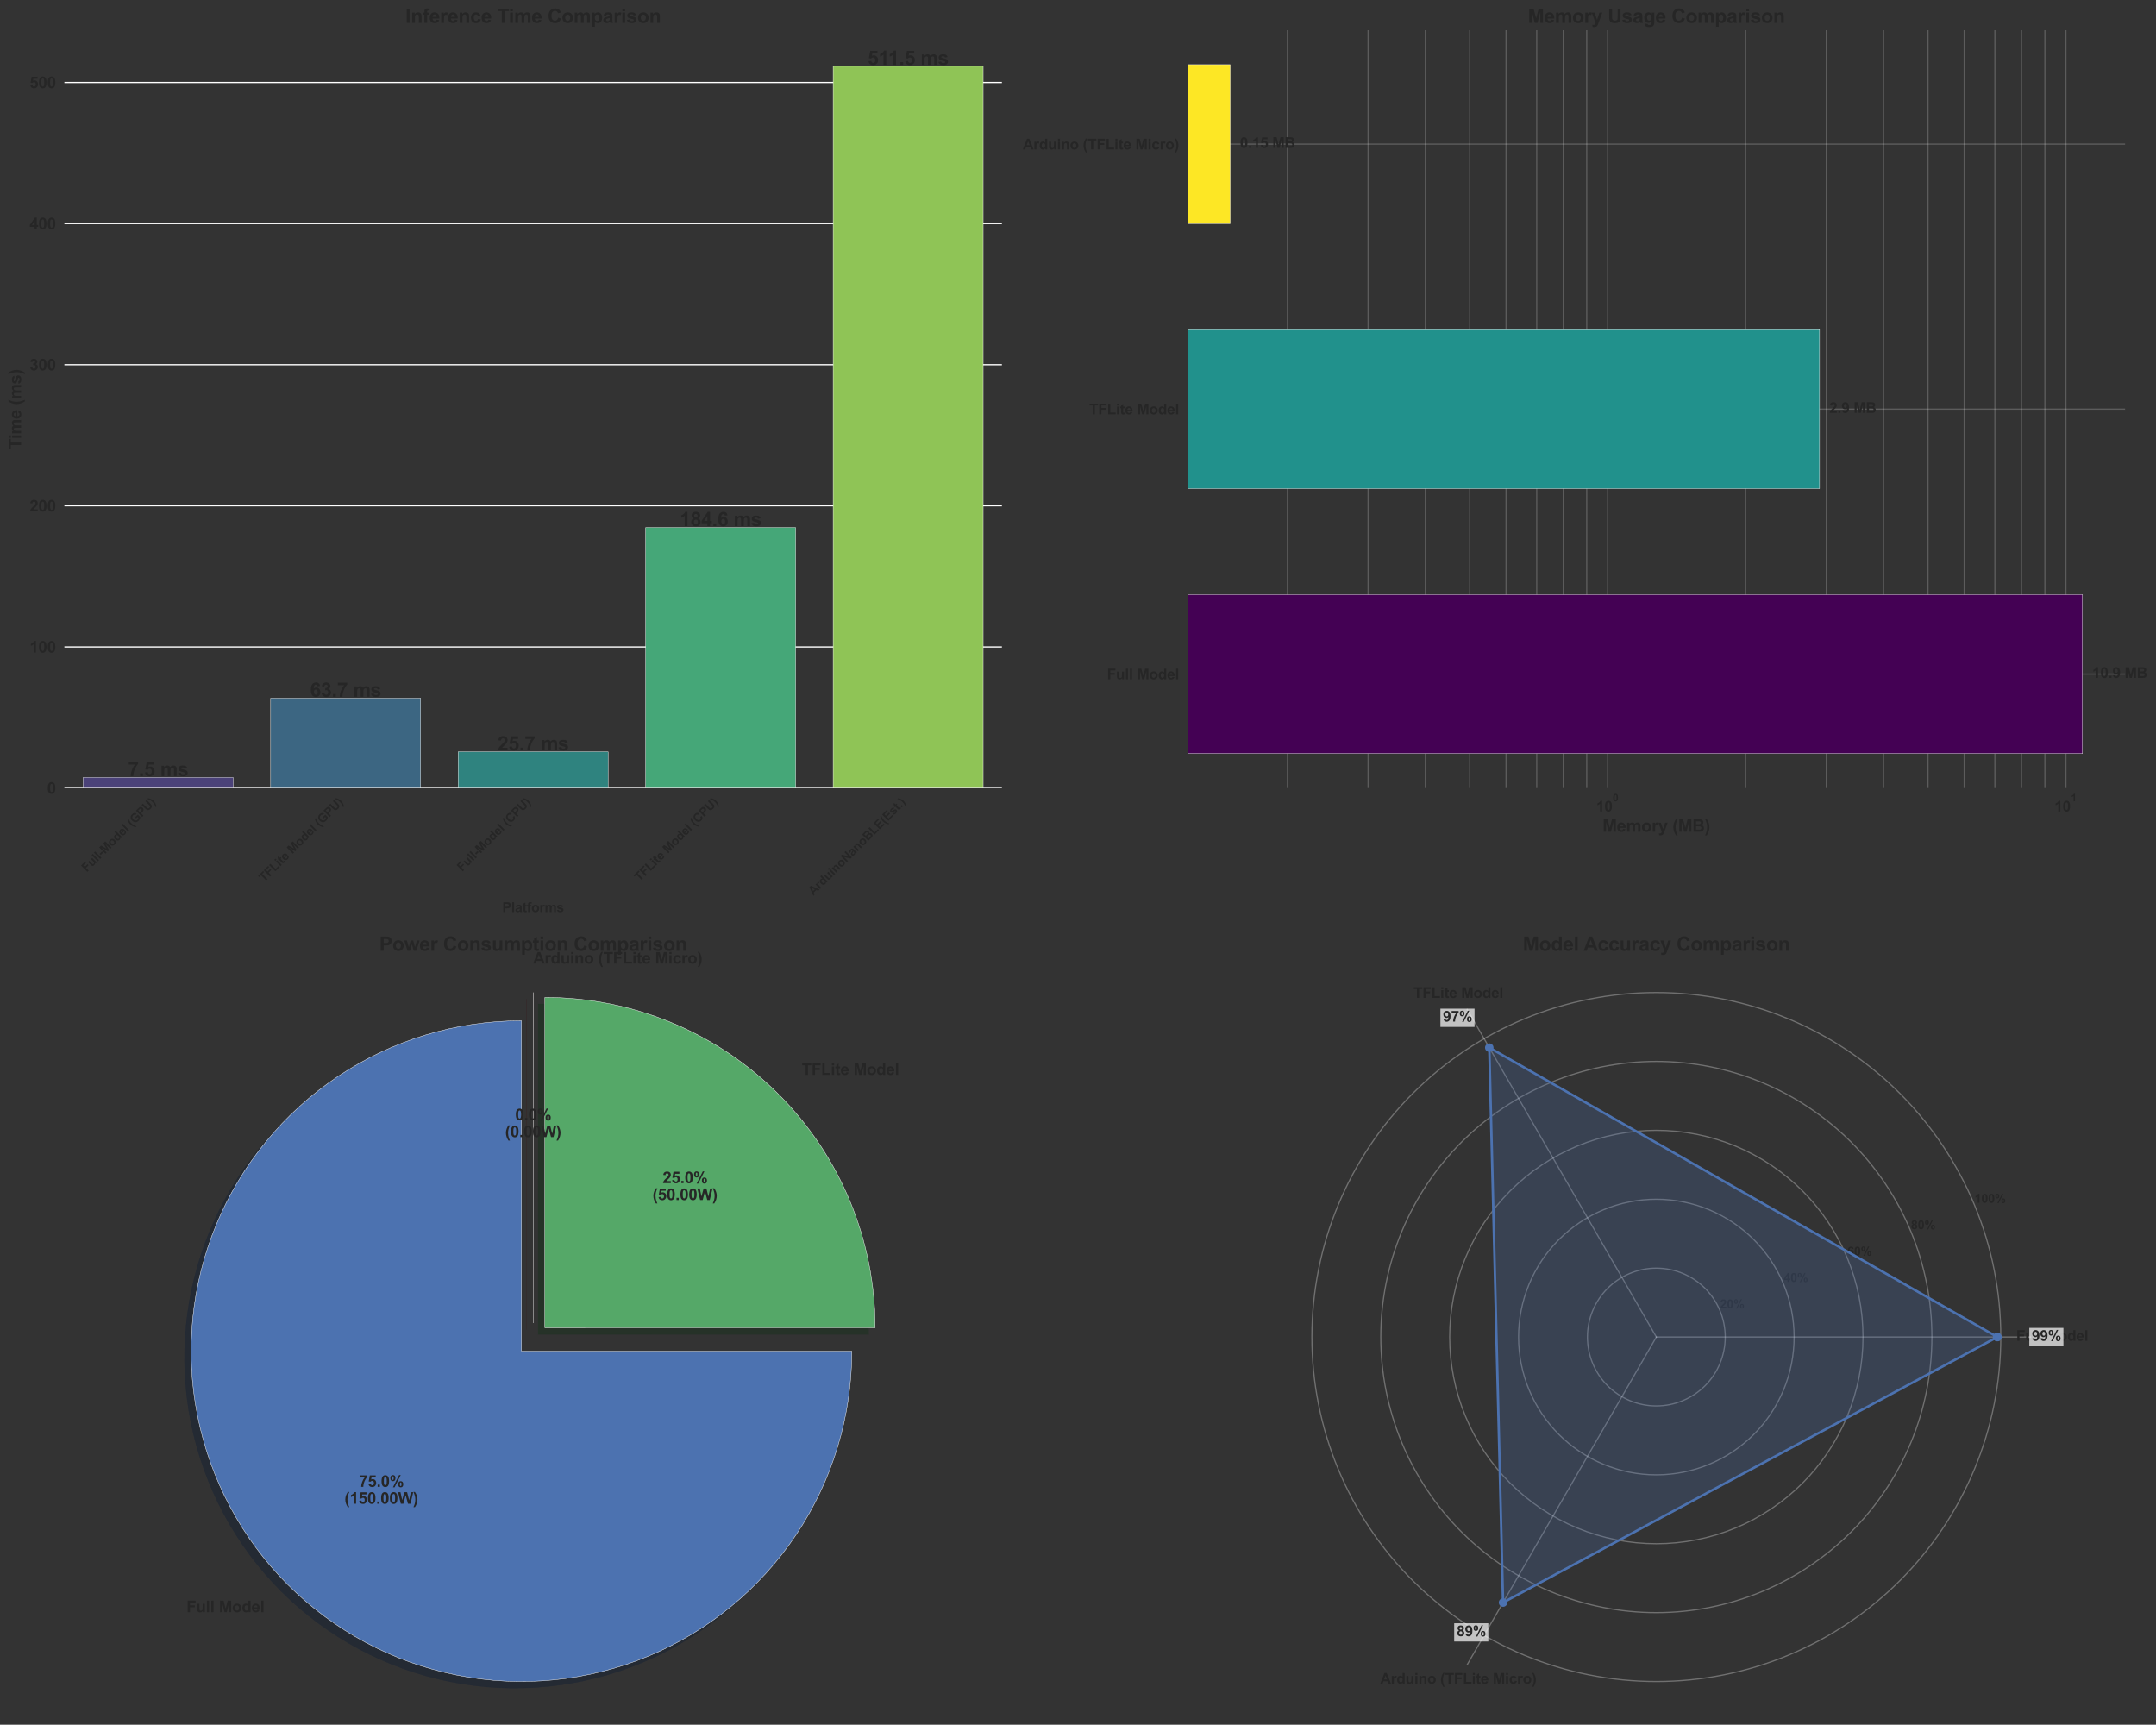 <?xml version="1.0" encoding="utf-8" standalone="no"?>
<!DOCTYPE svg PUBLIC "-//W3C//DTD SVG 1.1//EN"
  "http://www.w3.org/Graphics/SVG/1.1/DTD/svg11.dtd">
<svg xmlns:xlink="http://www.w3.org/1999/xlink" width="1775.256pt" height="1419.967pt" viewBox="0 0 1775.256 1419.967" xmlns="http://www.w3.org/2000/svg" version="1.1">
 <rect x="0" y="0" width="1775.256" height="1419.967" fill="#333333" stroke="none"/>
 <defs>
  <style type="text/css">*{stroke-linejoin: round; stroke-linecap: butt}</style>
 </defs>
 <g id="figure_1">
  <g id="patch_1">
   <path d="M 0 1419.967 
L 1775.256 1419.967 
L 1775.256 0 
L 0 0 
L 0 1419.967 
z
" style="fill: none"/>
  </g>
  <g id="axes_1">
   <g id="patch_2">
    <path d="M 53.026 648.815 
L 824.969 648.815 
L 824.969 24.848 
L 53.026 24.848 
L 53.026 648.815 
z
" style="fill: none"/>
   </g>
   <g id="matplotlib.axis_1">
    <g id="xtick_1">
     <g id="text_1">
      <!-- Full-Model (GPU) -->
      <g style="fill: #262626" transform="translate(71.39 718.304) rotate(-45) scale(0.1 -0.1)">
       <defs>
        <path id="Arial-BoldMT-46" d="M 472 0 
L 472 4581 
L 3613 4581 
L 3613 3806 
L 1397 3806 
L 1397 2722 
L 3309 2722 
L 3309 1947 
L 1397 1947 
L 1397 0 
L 472 0 
z
" transform="scale(0.016)"/>
        <path id="Arial-BoldMT-75" d="M 2644 0 
L 2644 497 
Q 2463 231 2167 78 
Q 1872 -75 1544 -75 
Q 1209 -75 943 72 
Q 678 219 559 484 
Q 441 750 441 1219 
L 441 3319 
L 1319 3319 
L 1319 1794 
Q 1319 1094 1367 936 
Q 1416 778 1544 686 
Q 1672 594 1869 594 
Q 2094 594 2272 717 
Q 2450 841 2515 1023 
Q 2581 1206 2581 1919 
L 2581 3319 
L 3459 3319 
L 3459 0 
L 2644 0 
z
" transform="scale(0.016)"/>
        <path id="Arial-BoldMT-6c" d="M 459 0 
L 459 4581 
L 1338 4581 
L 1338 0 
L 459 0 
z
" transform="scale(0.016)"/>
        <path id="Arial-BoldMT-2d" d="M 359 1222 
L 359 2100 
L 2084 2100 
L 2084 1222 
L 359 1222 
z
" transform="scale(0.016)"/>
        <path id="Arial-BoldMT-4d" d="M 453 0 
L 453 4581 
L 1838 4581 
L 2669 1456 
L 3491 4581 
L 4878 4581 
L 4878 0 
L 4019 0 
L 4019 3606 
L 3109 0 
L 2219 0 
L 1313 3606 
L 1313 0 
L 453 0 
z
" transform="scale(0.016)"/>
        <path id="Arial-BoldMT-6f" d="M 256 1706 
Q 256 2144 472 2553 
Q 688 2963 1083 3178 
Q 1478 3394 1966 3394 
Q 2719 3394 3200 2905 
Q 3681 2416 3681 1669 
Q 3681 916 3195 420 
Q 2709 -75 1972 -75 
Q 1516 -75 1102 131 
Q 688 338 472 736 
Q 256 1134 256 1706 
z
M 1156 1659 
Q 1156 1166 1390 903 
Q 1625 641 1969 641 
Q 2313 641 2545 903 
Q 2778 1166 2778 1666 
Q 2778 2153 2545 2415 
Q 2313 2678 1969 2678 
Q 1625 2678 1390 2415 
Q 1156 2153 1156 1659 
z
" transform="scale(0.016)"/>
        <path id="Arial-BoldMT-64" d="M 3503 0 
L 2688 0 
L 2688 488 
Q 2484 203 2207 64 
Q 1931 -75 1650 -75 
Q 1078 -75 670 386 
Q 263 847 263 1672 
Q 263 2516 659 2955 
Q 1056 3394 1663 3394 
Q 2219 3394 2625 2931 
L 2625 4581 
L 3503 4581 
L 3503 0 
z
M 1159 1731 
Q 1159 1200 1306 963 
Q 1519 619 1900 619 
Q 2203 619 2415 876 
Q 2628 1134 2628 1647 
Q 2628 2219 2422 2470 
Q 2216 2722 1894 2722 
Q 1581 2722 1370 2473 
Q 1159 2225 1159 1731 
z
" transform="scale(0.016)"/>
        <path id="Arial-BoldMT-65" d="M 2381 1056 
L 3256 909 
Q 3088 428 2723 176 
Q 2359 -75 1813 -75 
Q 947 -75 531 491 
Q 203 944 203 1634 
Q 203 2459 634 2926 
Q 1066 3394 1725 3394 
Q 2466 3394 2894 2905 
Q 3322 2416 3303 1406 
L 1103 1406 
Q 1113 1016 1316 798 
Q 1519 581 1822 581 
Q 2028 581 2168 693 
Q 2309 806 2381 1056 
z
M 2431 1944 
Q 2422 2325 2234 2523 
Q 2047 2722 1778 2722 
Q 1491 2722 1303 2513 
Q 1116 2303 1119 1944 
L 2431 1944 
z
" transform="scale(0.016)"/>
        <path id="Arial-BoldMT-20" transform="scale(0.016)"/>
        <path id="Arial-BoldMT-28" d="M 1916 -1347 
L 1313 -1347 
Q 834 -625 584 153 
Q 334 931 334 1659 
Q 334 2563 644 3369 
Q 913 4069 1325 4659 
L 1925 4659 
Q 1497 3713 1336 3048 
Q 1175 2384 1175 1641 
Q 1175 1128 1270 590 
Q 1366 53 1531 -431 
Q 1641 -750 1916 -1347 
z
" transform="scale(0.016)"/>
        <path id="Arial-BoldMT-47" d="M 2597 1684 
L 2597 2456 
L 4591 2456 
L 4591 631 
Q 4300 350 3748 136 
Q 3197 -78 2631 -78 
Q 1913 -78 1378 223 
Q 844 525 575 1086 
Q 306 1647 306 2306 
Q 306 3022 606 3578 
Q 906 4134 1484 4431 
Q 1925 4659 2581 4659 
Q 3434 4659 3914 4301 
Q 4394 3944 4531 3313 
L 3613 3141 
Q 3516 3478 3248 3673 
Q 2981 3869 2581 3869 
Q 1975 3869 1617 3484 
Q 1259 3100 1259 2344 
Q 1259 1528 1621 1120 
Q 1984 713 2572 713 
Q 2863 713 3155 827 
Q 3447 941 3656 1103 
L 3656 1684 
L 2597 1684 
z
" transform="scale(0.016)"/>
        <path id="Arial-BoldMT-50" d="M 466 0 
L 466 4581 
L 1950 4581 
Q 2794 4581 3050 4513 
Q 3444 4409 3709 4064 
Q 3975 3719 3975 3172 
Q 3975 2750 3822 2462 
Q 3669 2175 3433 2011 
Q 3197 1847 2953 1794 
Q 2622 1728 1994 1728 
L 1391 1728 
L 1391 0 
L 466 0 
z
M 1391 3806 
L 1391 2506 
L 1897 2506 
Q 2444 2506 2628 2578 
Q 2813 2650 2917 2803 
Q 3022 2956 3022 3159 
Q 3022 3409 2875 3571 
Q 2728 3734 2503 3775 
Q 2338 3806 1838 3806 
L 1391 3806 
z
" transform="scale(0.016)"/>
        <path id="Arial-BoldMT-55" d="M 459 4581 
L 1384 4581 
L 1384 2100 
Q 1384 1509 1419 1334 
Q 1478 1053 1701 883 
Q 1925 713 2313 713 
Q 2706 713 2906 873 
Q 3106 1034 3147 1268 
Q 3188 1503 3188 2047 
L 3188 4581 
L 4113 4581 
L 4113 2175 
Q 4113 1350 4038 1009 
Q 3963 669 3761 434 
Q 3559 200 3221 61 
Q 2884 -78 2341 -78 
Q 1684 -78 1345 73 
Q 1006 225 809 467 
Q 613 709 550 975 
Q 459 1369 459 2138 
L 459 4581 
z
" transform="scale(0.016)"/>
        <path id="Arial-BoldMT-29" d="M 216 -1347 
Q 475 -791 581 -494 
Q 688 -197 778 190 
Q 869 578 912 926 
Q 956 1275 956 1641 
Q 956 2384 797 3048 
Q 638 3713 209 4659 
L 806 4659 
Q 1278 3988 1539 3234 
Q 1800 2481 1800 1706 
Q 1800 1053 1594 306 
Q 1359 -531 822 -1347 
L 216 -1347 
z
" transform="scale(0.016)"/>
       </defs>
       <use xlink:href="#Arial-BoldMT-46"/>
       <use xlink:href="#Arial-BoldMT-75" x="61.084"/>
       <use xlink:href="#Arial-BoldMT-6c" x="122.168"/>
       <use xlink:href="#Arial-BoldMT-6c" x="149.951"/>
       <use xlink:href="#Arial-BoldMT-2d" x="177.734"/>
       <use xlink:href="#Arial-BoldMT-4d" x="211.035"/>
       <use xlink:href="#Arial-BoldMT-6f" x="294.336"/>
       <use xlink:href="#Arial-BoldMT-64" x="355.42"/>
       <use xlink:href="#Arial-BoldMT-65" x="416.504"/>
       <use xlink:href="#Arial-BoldMT-6c" x="472.119"/>
       <use xlink:href="#Arial-BoldMT-20" x="499.902"/>
       <use xlink:href="#Arial-BoldMT-28" x="527.686"/>
       <use xlink:href="#Arial-BoldMT-47" x="560.986"/>
       <use xlink:href="#Arial-BoldMT-50" x="638.77"/>
       <use xlink:href="#Arial-BoldMT-55" x="705.469"/>
       <use xlink:href="#Arial-BoldMT-29" x="777.686"/>
      </g>
     </g>
    </g>
    <g id="xtick_2">
     <g id="text_2">
      <!-- TFLite Model (GPU) -->
      <g style="fill: #262626" transform="translate(217.527 726.555) rotate(-45) scale(0.1 -0.1)">
       <defs>
        <path id="Arial-BoldMT-54" d="M 1497 0 
L 1497 3806 
L 138 3806 
L 138 4581 
L 3778 4581 
L 3778 3806 
L 2422 3806 
L 2422 0 
L 1497 0 
z
" transform="scale(0.016)"/>
        <path id="Arial-BoldMT-4c" d="M 491 0 
L 491 4544 
L 1416 4544 
L 1416 772 
L 3716 772 
L 3716 0 
L 491 0 
z
" transform="scale(0.016)"/>
        <path id="Arial-BoldMT-69" d="M 459 3769 
L 459 4581 
L 1338 4581 
L 1338 3769 
L 459 3769 
z
M 459 0 
L 459 3319 
L 1338 3319 
L 1338 0 
L 459 0 
z
" transform="scale(0.016)"/>
        <path id="Arial-BoldMT-74" d="M 1981 3319 
L 1981 2619 
L 1381 2619 
L 1381 1281 
Q 1381 875 1398 808 
Q 1416 741 1477 697 
Q 1538 653 1625 653 
Q 1747 653 1978 738 
L 2053 56 
Q 1747 -75 1359 -75 
Q 1122 -75 931 4 
Q 741 84 652 211 
Q 563 338 528 553 
Q 500 706 500 1172 
L 500 2619 
L 97 2619 
L 97 3319 
L 500 3319 
L 500 3978 
L 1381 4491 
L 1381 3319 
L 1981 3319 
z
" transform="scale(0.016)"/>
       </defs>
       <use xlink:href="#Arial-BoldMT-54"/>
       <use xlink:href="#Arial-BoldMT-46" x="61.084"/>
       <use xlink:href="#Arial-BoldMT-4c" x="122.168"/>
       <use xlink:href="#Arial-BoldMT-69" x="183.252"/>
       <use xlink:href="#Arial-BoldMT-74" x="211.035"/>
       <use xlink:href="#Arial-BoldMT-65" x="244.336"/>
       <use xlink:href="#Arial-BoldMT-20" x="299.951"/>
       <use xlink:href="#Arial-BoldMT-4d" x="327.734"/>
       <use xlink:href="#Arial-BoldMT-6f" x="411.035"/>
       <use xlink:href="#Arial-BoldMT-64" x="472.119"/>
       <use xlink:href="#Arial-BoldMT-65" x="533.203"/>
       <use xlink:href="#Arial-BoldMT-6c" x="588.818"/>
       <use xlink:href="#Arial-BoldMT-20" x="616.602"/>
       <use xlink:href="#Arial-BoldMT-28" x="644.385"/>
       <use xlink:href="#Arial-BoldMT-47" x="677.686"/>
       <use xlink:href="#Arial-BoldMT-50" x="755.469"/>
       <use xlink:href="#Arial-BoldMT-55" x="822.168"/>
       <use xlink:href="#Arial-BoldMT-29" x="894.385"/>
      </g>
     </g>
    </g>
    <g id="xtick_3">
     <g id="text_3">
      <!-- Full-Model (CPU) -->
      <g style="fill: #262626" transform="translate(380.56 717.911) rotate(-45) scale(0.1 -0.1)">
       <defs>
        <path id="Arial-BoldMT-43" d="M 3397 1684 
L 4294 1400 
Q 4088 650 3608 286 
Q 3128 -78 2391 -78 
Q 1478 -78 890 545 
Q 303 1169 303 2250 
Q 303 3394 893 4026 
Q 1484 4659 2447 4659 
Q 3288 4659 3813 4163 
Q 4125 3869 4281 3319 
L 3366 3100 
Q 3284 3456 3026 3662 
Q 2769 3869 2400 3869 
Q 1891 3869 1573 3503 
Q 1256 3138 1256 2319 
Q 1256 1450 1568 1081 
Q 1881 713 2381 713 
Q 2750 713 3015 947 
Q 3281 1181 3397 1684 
z
" transform="scale(0.016)"/>
       </defs>
       <use xlink:href="#Arial-BoldMT-46"/>
       <use xlink:href="#Arial-BoldMT-75" x="61.084"/>
       <use xlink:href="#Arial-BoldMT-6c" x="122.168"/>
       <use xlink:href="#Arial-BoldMT-6c" x="149.951"/>
       <use xlink:href="#Arial-BoldMT-2d" x="177.734"/>
       <use xlink:href="#Arial-BoldMT-4d" x="211.035"/>
       <use xlink:href="#Arial-BoldMT-6f" x="294.336"/>
       <use xlink:href="#Arial-BoldMT-64" x="355.42"/>
       <use xlink:href="#Arial-BoldMT-65" x="416.504"/>
       <use xlink:href="#Arial-BoldMT-6c" x="472.119"/>
       <use xlink:href="#Arial-BoldMT-20" x="499.902"/>
       <use xlink:href="#Arial-BoldMT-28" x="527.686"/>
       <use xlink:href="#Arial-BoldMT-43" x="560.986"/>
       <use xlink:href="#Arial-BoldMT-50" x="633.203"/>
       <use xlink:href="#Arial-BoldMT-55" x="699.902"/>
       <use xlink:href="#Arial-BoldMT-29" x="772.119"/>
      </g>
     </g>
    </g>
    <g id="xtick_4">
     <g id="text_4">
      <!-- TFLite Model (CPU) -->
      <g style="fill: #262626" transform="translate(526.698 726.162) rotate(-45) scale(0.1 -0.1)">
       <use xlink:href="#Arial-BoldMT-54"/>
       <use xlink:href="#Arial-BoldMT-46" x="61.084"/>
       <use xlink:href="#Arial-BoldMT-4c" x="122.168"/>
       <use xlink:href="#Arial-BoldMT-69" x="183.252"/>
       <use xlink:href="#Arial-BoldMT-74" x="211.035"/>
       <use xlink:href="#Arial-BoldMT-65" x="244.336"/>
       <use xlink:href="#Arial-BoldMT-20" x="299.951"/>
       <use xlink:href="#Arial-BoldMT-4d" x="327.734"/>
       <use xlink:href="#Arial-BoldMT-6f" x="411.035"/>
       <use xlink:href="#Arial-BoldMT-64" x="472.119"/>
       <use xlink:href="#Arial-BoldMT-65" x="533.203"/>
       <use xlink:href="#Arial-BoldMT-6c" x="588.818"/>
       <use xlink:href="#Arial-BoldMT-20" x="616.602"/>
       <use xlink:href="#Arial-BoldMT-28" x="644.385"/>
       <use xlink:href="#Arial-BoldMT-43" x="677.686"/>
       <use xlink:href="#Arial-BoldMT-50" x="749.902"/>
       <use xlink:href="#Arial-BoldMT-55" x="816.602"/>
       <use xlink:href="#Arial-BoldMT-29" x="888.818"/>
      </g>
     </g>
    </g>
    <g id="xtick_5">
     <g id="text_5">
      <!-- ArduinoNanoBLE(Est.) -->
      <g style="fill: #262626" transform="translate(669.692 737.556) rotate(-45) scale(0.1 -0.1)">
       <defs>
        <path id="Arial-BoldMT-41" d="M 4597 0 
L 3591 0 
L 3191 1041 
L 1359 1041 
L 981 0 
L 0 0 
L 1784 4581 
L 2763 4581 
L 4597 0 
z
M 2894 1813 
L 2263 3513 
L 1644 1813 
L 2894 1813 
z
" transform="scale(0.016)"/>
        <path id="Arial-BoldMT-72" d="M 1300 0 
L 422 0 
L 422 3319 
L 1238 3319 
L 1238 2847 
Q 1447 3181 1614 3287 
Q 1781 3394 1994 3394 
Q 2294 3394 2572 3228 
L 2300 2463 
Q 2078 2606 1888 2606 
Q 1703 2606 1575 2504 
Q 1447 2403 1373 2137 
Q 1300 1872 1300 1025 
L 1300 0 
z
" transform="scale(0.016)"/>
        <path id="Arial-BoldMT-6e" d="M 3478 0 
L 2600 0 
L 2600 1694 
Q 2600 2231 2544 2389 
Q 2488 2547 2361 2634 
Q 2234 2722 2056 2722 
Q 1828 2722 1647 2597 
Q 1466 2472 1398 2265 
Q 1331 2059 1331 1503 
L 1331 0 
L 453 0 
L 453 3319 
L 1269 3319 
L 1269 2831 
Q 1703 3394 2363 3394 
Q 2653 3394 2893 3289 
Q 3134 3184 3257 3021 
Q 3381 2859 3429 2653 
Q 3478 2447 3478 2063 
L 3478 0 
z
" transform="scale(0.016)"/>
        <path id="Arial-BoldMT-4e" d="M 475 0 
L 475 4581 
L 1375 4581 
L 3250 1522 
L 3250 4581 
L 4109 4581 
L 4109 0 
L 3181 0 
L 1334 2988 
L 1334 0 
L 475 0 
z
" transform="scale(0.016)"/>
        <path id="Arial-BoldMT-61" d="M 1116 2306 
L 319 2450 
Q 453 2931 781 3162 
Q 1109 3394 1756 3394 
Q 2344 3394 2631 3255 
Q 2919 3116 3036 2902 
Q 3153 2688 3153 2116 
L 3144 1091 
Q 3144 653 3186 445 
Q 3228 238 3344 0 
L 2475 0 
Q 2441 88 2391 259 
Q 2369 338 2359 363 
Q 2134 144 1878 34 
Q 1622 -75 1331 -75 
Q 819 -75 523 203 
Q 228 481 228 906 
Q 228 1188 362 1408 
Q 497 1628 739 1745 
Q 981 1863 1438 1950 
Q 2053 2066 2291 2166 
L 2291 2253 
Q 2291 2506 2166 2614 
Q 2041 2722 1694 2722 
Q 1459 2722 1328 2630 
Q 1197 2538 1116 2306 
z
M 2291 1594 
Q 2122 1538 1756 1459 
Q 1391 1381 1278 1306 
Q 1106 1184 1106 997 
Q 1106 813 1243 678 
Q 1381 544 1594 544 
Q 1831 544 2047 700 
Q 2206 819 2256 991 
Q 2291 1103 2291 1419 
L 2291 1594 
z
" transform="scale(0.016)"/>
        <path id="Arial-BoldMT-42" d="M 469 4581 
L 2300 4581 
Q 2844 4581 3111 4536 
Q 3378 4491 3589 4347 
Q 3800 4203 3940 3964 
Q 4081 3725 4081 3428 
Q 4081 3106 3907 2837 
Q 3734 2569 3438 2434 
Q 3856 2313 4081 2019 
Q 4306 1725 4306 1328 
Q 4306 1016 4161 720 
Q 4016 425 3764 248 
Q 3513 72 3144 31 
Q 2913 6 2028 0 
L 469 0 
L 469 4581 
z
M 1394 3819 
L 1394 2759 
L 2000 2759 
Q 2541 2759 2672 2775 
Q 2909 2803 3045 2939 
Q 3181 3075 3181 3297 
Q 3181 3509 3064 3642 
Q 2947 3775 2716 3803 
Q 2578 3819 1925 3819 
L 1394 3819 
z
M 1394 1997 
L 1394 772 
L 2250 772 
Q 2750 772 2884 800 
Q 3091 838 3220 983 
Q 3350 1128 3350 1372 
Q 3350 1578 3250 1722 
Q 3150 1866 2961 1931 
Q 2772 1997 2141 1997 
L 1394 1997 
z
" transform="scale(0.016)"/>
        <path id="Arial-BoldMT-45" d="M 466 0 
L 466 4581 
L 3863 4581 
L 3863 3806 
L 1391 3806 
L 1391 2791 
L 3691 2791 
L 3691 2019 
L 1391 2019 
L 1391 772 
L 3950 772 
L 3950 0 
L 466 0 
z
" transform="scale(0.016)"/>
        <path id="Arial-BoldMT-73" d="M 150 947 
L 1031 1081 
Q 1088 825 1259 692 
Q 1431 559 1741 559 
Q 2081 559 2253 684 
Q 2369 772 2369 919 
Q 2369 1019 2306 1084 
Q 2241 1147 2013 1200 
Q 950 1434 666 1628 
Q 272 1897 272 2375 
Q 272 2806 612 3100 
Q 953 3394 1669 3394 
Q 2350 3394 2681 3172 
Q 3013 2950 3138 2516 
L 2309 2363 
Q 2256 2556 2107 2659 
Q 1959 2763 1684 2763 
Q 1338 2763 1188 2666 
Q 1088 2597 1088 2488 
Q 1088 2394 1175 2328 
Q 1294 2241 1995 2081 
Q 2697 1922 2975 1691 
Q 3250 1456 3250 1038 
Q 3250 581 2869 253 
Q 2488 -75 1741 -75 
Q 1063 -75 667 200 
Q 272 475 150 947 
z
" transform="scale(0.016)"/>
        <path id="Arial-BoldMT-2e" d="M 459 0 
L 459 878 
L 1338 878 
L 1338 0 
L 459 0 
z
" transform="scale(0.016)"/>
       </defs>
       <use xlink:href="#Arial-BoldMT-41"/>
       <use xlink:href="#Arial-BoldMT-72" x="72.217"/>
       <use xlink:href="#Arial-BoldMT-64" x="111.133"/>
       <use xlink:href="#Arial-BoldMT-75" x="172.217"/>
       <use xlink:href="#Arial-BoldMT-69" x="233.301"/>
       <use xlink:href="#Arial-BoldMT-6e" x="261.084"/>
       <use xlink:href="#Arial-BoldMT-6f" x="322.168"/>
       <use xlink:href="#Arial-BoldMT-4e" x="383.252"/>
       <use xlink:href="#Arial-BoldMT-61" x="455.469"/>
       <use xlink:href="#Arial-BoldMT-6e" x="511.084"/>
       <use xlink:href="#Arial-BoldMT-6f" x="572.168"/>
       <use xlink:href="#Arial-BoldMT-42" x="633.252"/>
       <use xlink:href="#Arial-BoldMT-4c" x="705.469"/>
       <use xlink:href="#Arial-BoldMT-45" x="766.553"/>
       <use xlink:href="#Arial-BoldMT-28" x="833.252"/>
       <use xlink:href="#Arial-BoldMT-45" x="866.553"/>
       <use xlink:href="#Arial-BoldMT-73" x="933.252"/>
       <use xlink:href="#Arial-BoldMT-74" x="988.867"/>
       <use xlink:href="#Arial-BoldMT-2e" x="1022.168"/>
       <use xlink:href="#Arial-BoldMT-29" x="1049.951"/>
      </g>
     </g>
    </g>
    <g id="text_6">
     <!-- Platforms -->
     <g style="fill: #262626" transform="translate(413.63 750.918) scale(0.11 -0.11)">
      <defs>
       <path id="Arial-BoldMT-66" d="M 75 3319 
L 563 3319 
L 563 3569 
Q 563 3988 652 4194 
Q 741 4400 980 4529 
Q 1219 4659 1584 4659 
Q 1959 4659 2319 4547 
L 2200 3934 
Q 1991 3984 1797 3984 
Q 1606 3984 1523 3895 
Q 1441 3806 1441 3553 
L 1441 3319 
L 2097 3319 
L 2097 2628 
L 1441 2628 
L 1441 0 
L 563 0 
L 563 2628 
L 75 2628 
L 75 3319 
z
" transform="scale(0.016)"/>
       <path id="Arial-BoldMT-6d" d="M 394 3319 
L 1203 3319 
L 1203 2866 
Q 1638 3394 2238 3394 
Q 2556 3394 2790 3262 
Q 3025 3131 3175 2866 
Q 3394 3131 3647 3262 
Q 3900 3394 4188 3394 
Q 4553 3394 4806 3245 
Q 5059 3097 5184 2809 
Q 5275 2597 5275 2122 
L 5275 0 
L 4397 0 
L 4397 1897 
Q 4397 2391 4306 2534 
Q 4184 2722 3931 2722 
Q 3747 2722 3584 2609 
Q 3422 2497 3350 2280 
Q 3278 2063 3278 1594 
L 3278 0 
L 2400 0 
L 2400 1819 
Q 2400 2303 2353 2443 
Q 2306 2584 2207 2653 
Q 2109 2722 1941 2722 
Q 1738 2722 1575 2612 
Q 1413 2503 1342 2297 
Q 1272 2091 1272 1613 
L 1272 0 
L 394 0 
L 394 3319 
z
" transform="scale(0.016)"/>
      </defs>
      <use xlink:href="#Arial-BoldMT-50"/>
      <use xlink:href="#Arial-BoldMT-6c" x="66.699"/>
      <use xlink:href="#Arial-BoldMT-61" x="94.482"/>
      <use xlink:href="#Arial-BoldMT-74" x="150.098"/>
      <use xlink:href="#Arial-BoldMT-66" x="183.398"/>
      <use xlink:href="#Arial-BoldMT-6f" x="216.699"/>
      <use xlink:href="#Arial-BoldMT-72" x="277.783"/>
      <use xlink:href="#Arial-BoldMT-6d" x="316.699"/>
      <use xlink:href="#Arial-BoldMT-73" x="405.615"/>
     </g>
    </g>
   </g>
   <g id="matplotlib.axis_2">
    <g id="ytick_1">
     <g id="line2d_1">
      <path d="M 53.026 648.815 
L 824.969 648.815 
" clip-path="url(#p79153b490f)" style="fill: none; stroke: #ffffff; stroke-linecap: round"/>
     </g>
     <g id="text_7">
      <!-- 0 -->
      <g style="fill: #262626" transform="translate(38.797 653.467) scale(0.13 -0.13)">
       <defs>
        <path id="Arial-BoldMT-30" d="M 1756 4600 
Q 2422 4600 2797 4125 
Q 3244 3563 3244 2259 
Q 3244 959 2794 391 
Q 2422 -78 1756 -78 
Q 1088 -78 678 436 
Q 269 950 269 2269 
Q 269 3563 719 4131 
Q 1091 4600 1756 4600 
z
M 1756 3872 
Q 1597 3872 1472 3770 
Q 1347 3669 1278 3406 
Q 1188 3066 1188 2259 
Q 1188 1453 1269 1151 
Q 1350 850 1473 750 
Q 1597 650 1756 650 
Q 1916 650 2041 751 
Q 2166 853 2234 1116 
Q 2325 1453 2325 2259 
Q 2325 3066 2244 3367 
Q 2163 3669 2039 3770 
Q 1916 3872 1756 3872 
z
" transform="scale(0.016)"/>
       </defs>
       <use xlink:href="#Arial-BoldMT-30"/>
      </g>
     </g>
    </g>
    <g id="ytick_2">
     <g id="line2d_2">
      <path d="M 53.026 532.631 
L 824.969 532.631 
" clip-path="url(#p79153b490f)" style="fill: none; stroke: #ffffff; stroke-linecap: round"/>
     </g>
     <g id="text_8">
      <!-- 100 -->
      <g style="fill: #262626" transform="translate(24.338 537.284) scale(0.13 -0.13)">
       <defs>
        <path id="Arial-BoldMT-31" d="M 2519 0 
L 1641 0 
L 1641 3309 
Q 1159 2859 506 2644 
L 506 3441 
Q 850 3553 1253 3867 
Q 1656 4181 1806 4600 
L 2519 4600 
L 2519 0 
z
" transform="scale(0.016)"/>
       </defs>
       <use xlink:href="#Arial-BoldMT-31"/>
       <use xlink:href="#Arial-BoldMT-30" x="55.615"/>
       <use xlink:href="#Arial-BoldMT-30" x="111.23"/>
      </g>
     </g>
    </g>
    <g id="ytick_3">
     <g id="line2d_3">
      <path d="M 53.026 416.448 
L 824.969 416.448 
" clip-path="url(#p79153b490f)" style="fill: none; stroke: #ffffff; stroke-linecap: round"/>
     </g>
     <g id="text_9">
      <!-- 200 -->
      <g style="fill: #262626" transform="translate(24.338 421.101) scale(0.13 -0.13)">
       <defs>
        <path id="Arial-BoldMT-32" d="M 3238 816 
L 3238 0 
L 159 0 
Q 209 463 459 877 
Q 709 1291 1447 1975 
Q 2041 2528 2175 2725 
Q 2356 2997 2356 3263 
Q 2356 3556 2198 3714 
Q 2041 3872 1763 3872 
Q 1488 3872 1325 3706 
Q 1163 3541 1138 3156 
L 263 3244 
Q 341 3969 753 4284 
Q 1166 4600 1784 4600 
Q 2463 4600 2850 4234 
Q 3238 3869 3238 3325 
Q 3238 3016 3127 2736 
Q 3016 2456 2775 2150 
Q 2616 1947 2200 1565 
Q 1784 1184 1673 1059 
Q 1563 934 1494 816 
L 3238 816 
z
" transform="scale(0.016)"/>
       </defs>
       <use xlink:href="#Arial-BoldMT-32"/>
       <use xlink:href="#Arial-BoldMT-30" x="55.615"/>
       <use xlink:href="#Arial-BoldMT-30" x="111.23"/>
      </g>
     </g>
    </g>
    <g id="ytick_4">
     <g id="line2d_4">
      <path d="M 53.026 300.265 
L 824.969 300.265 
" clip-path="url(#p79153b490f)" style="fill: none; stroke: #ffffff; stroke-linecap: round"/>
     </g>
     <g id="text_10">
      <!-- 300 -->
      <g style="fill: #262626" transform="translate(24.338 304.917) scale(0.13 -0.13)">
       <defs>
        <path id="Arial-BoldMT-33" d="M 241 1216 
L 1091 1319 
Q 1131 994 1309 822 
Q 1488 650 1741 650 
Q 2013 650 2198 856 
Q 2384 1063 2384 1413 
Q 2384 1744 2206 1937 
Q 2028 2131 1772 2131 
Q 1603 2131 1369 2066 
L 1466 2781 
Q 1822 2772 2009 2936 
Q 2197 3100 2197 3372 
Q 2197 3603 2059 3740 
Q 1922 3878 1694 3878 
Q 1469 3878 1309 3722 
Q 1150 3566 1116 3266 
L 306 3403 
Q 391 3819 561 4067 
Q 731 4316 1036 4458 
Q 1341 4600 1719 4600 
Q 2366 4600 2756 4188 
Q 3078 3850 3078 3425 
Q 3078 2822 2419 2463 
Q 2813 2378 3048 2084 
Q 3284 1791 3284 1375 
Q 3284 772 2843 347 
Q 2403 -78 1747 -78 
Q 1125 -78 715 280 
Q 306 638 241 1216 
z
" transform="scale(0.016)"/>
       </defs>
       <use xlink:href="#Arial-BoldMT-33"/>
       <use xlink:href="#Arial-BoldMT-30" x="55.615"/>
       <use xlink:href="#Arial-BoldMT-30" x="111.23"/>
      </g>
     </g>
    </g>
    <g id="ytick_5">
     <g id="line2d_5">
      <path d="M 53.026 184.081 
L 824.969 184.081 
" clip-path="url(#p79153b490f)" style="fill: none; stroke: #ffffff; stroke-linecap: round"/>
     </g>
     <g id="text_11">
      <!-- 400 -->
      <g style="fill: #262626" transform="translate(24.338 188.734) scale(0.13 -0.13)">
       <defs>
        <path id="Arial-BoldMT-34" d="M 1994 0 
L 1994 922 
L 119 922 
L 119 1691 
L 2106 4600 
L 2844 4600 
L 2844 1694 
L 3413 1694 
L 3413 922 
L 2844 922 
L 2844 0 
L 1994 0 
z
M 1994 1694 
L 1994 3259 
L 941 1694 
L 1994 1694 
z
" transform="scale(0.016)"/>
       </defs>
       <use xlink:href="#Arial-BoldMT-34"/>
       <use xlink:href="#Arial-BoldMT-30" x="55.615"/>
       <use xlink:href="#Arial-BoldMT-30" x="111.23"/>
      </g>
     </g>
    </g>
    <g id="ytick_6">
     <g id="line2d_6">
      <path d="M 53.026 67.898 
L 824.969 67.898 
" clip-path="url(#p79153b490f)" style="fill: none; stroke: #ffffff; stroke-linecap: round"/>
     </g>
     <g id="text_12">
      <!-- 500 -->
      <g style="fill: #262626" transform="translate(24.338 72.551) scale(0.13 -0.13)">
       <defs>
        <path id="Arial-BoldMT-35" d="M 284 1178 
L 1159 1269 
Q 1197 972 1381 798 
Q 1566 625 1806 625 
Q 2081 625 2272 848 
Q 2463 1072 2463 1522 
Q 2463 1944 2273 2155 
Q 2084 2366 1781 2366 
Q 1403 2366 1103 2031 
L 391 2134 
L 841 4519 
L 3163 4519 
L 3163 3697 
L 1506 3697 
L 1369 2919 
Q 1663 3066 1969 3066 
Q 2553 3066 2959 2641 
Q 3366 2216 3366 1538 
Q 3366 972 3038 528 
Q 2591 -78 1797 -78 
Q 1163 -78 763 262 
Q 363 603 284 1178 
z
" transform="scale(0.016)"/>
       </defs>
       <use xlink:href="#Arial-BoldMT-35"/>
       <use xlink:href="#Arial-BoldMT-30" x="55.615"/>
       <use xlink:href="#Arial-BoldMT-30" x="111.23"/>
      </g>
     </g>
    </g>
    <g id="text_13">
     <!-- Time (ms) -->
     <g style="fill: #262626" transform="translate(17.392 369.769) rotate(-90) scale(0.14 -0.14)">
      <use xlink:href="#Arial-BoldMT-54"/>
      <use xlink:href="#Arial-BoldMT-69" x="59.334"/>
      <use xlink:href="#Arial-BoldMT-6d" x="87.117"/>
      <use xlink:href="#Arial-BoldMT-65" x="176.033"/>
      <use xlink:href="#Arial-BoldMT-20" x="231.648"/>
      <use xlink:href="#Arial-BoldMT-28" x="259.432"/>
      <use xlink:href="#Arial-BoldMT-6d" x="292.732"/>
      <use xlink:href="#Arial-BoldMT-73" x="381.648"/>
      <use xlink:href="#Arial-BoldMT-29" x="437.264"/>
     </g>
    </g>
   </g>
   <g id="patch_3">
    <path d="M 68.465 648.815 
L 191.976 648.815 
L 191.976 640.101 
L 68.465 640.101 
z
" clip-path="url(#p79153b490f)" style="fill: #4b4279; stroke: #ffffff; stroke-width: 0.3; stroke-linejoin: miter"/>
   </g>
   <g id="patch_4">
    <path d="M 222.853 648.815 
L 346.364 648.815 
L 346.364 574.806 
L 222.853 574.806 
z
" clip-path="url(#p79153b490f)" style="fill: #3c6682; stroke: #ffffff; stroke-width: 0.3; stroke-linejoin: miter"/>
   </g>
   <g id="patch_5">
    <path d="M 377.242 648.815 
L 500.753 648.815 
L 500.753 618.956 
L 377.242 618.956 
z
" clip-path="url(#p79153b490f)" style="fill: #2f837f; stroke: #ffffff; stroke-width: 0.3; stroke-linejoin: miter"/>
   </g>
   <g id="patch_6">
    <path d="M 531.63 648.815 
L 655.141 648.815 
L 655.141 434.34 
L 531.63 434.34 
z
" clip-path="url(#p79153b490f)" style="fill: #45a778; stroke: #ffffff; stroke-width: 0.3; stroke-linejoin: miter"/>
   </g>
   <g id="patch_7">
    <path d="M 686.019 648.815 
L 809.53 648.815 
L 809.53 54.56 
L 686.019 54.56 
z
" clip-path="url(#p79153b490f)" style="fill: #8fc456; stroke: #ffffff; stroke-width: 0.3; stroke-linejoin: miter"/>
   </g>
   <g id="line2d_7">
    <path clip-path="url(#p79153b490f)" style="fill: none; stroke: #424242; stroke-width: 2.625; stroke-linecap: round"/>
   </g>
   <g id="line2d_8">
    <path clip-path="url(#p79153b490f)" style="fill: none; stroke: #424242; stroke-width: 2.625; stroke-linecap: round"/>
   </g>
   <g id="line2d_9">
    <path clip-path="url(#p79153b490f)" style="fill: none; stroke: #424242; stroke-width: 2.625; stroke-linecap: round"/>
   </g>
   <g id="line2d_10">
    <path clip-path="url(#p79153b490f)" style="fill: none; stroke: #424242; stroke-width: 2.625; stroke-linecap: round"/>
   </g>
   <g id="line2d_11">
    <path clip-path="url(#p79153b490f)" style="fill: none; stroke: #424242; stroke-width: 2.625; stroke-linecap: round"/>
   </g>
   <g id="patch_8">
    <path d="M 53.026 648.815 
L 53.026 24.848 
" style="fill: none"/>
   </g>
   <g id="patch_9">
    <path d="M 824.969 648.815 
L 824.969 24.848 
" style="fill: none"/>
   </g>
   <g id="patch_10">
    <path d="M 53.026 648.815 
L 824.969 648.815 
" style="fill: none"/>
   </g>
   <g id="patch_11">
    <path d="M 53.026 24.848 
L 824.969 24.848 
" style="fill: none"/>
   </g>
   <g id="text_14">
    <!-- 7.5 ms -->
    <g style="fill: #262626" transform="translate(105.315 638.939) scale(0.16 -0.16)">
     <defs>
      <path id="Arial-BoldMT-37" d="M 272 3703 
L 272 4519 
L 3275 4519 
L 3275 3881 
Q 2903 3516 2518 2831 
Q 2134 2147 1932 1376 
Q 1731 606 1734 0 
L 888 0 
Q 909 950 1279 1937 
Q 1650 2925 2269 3703 
L 272 3703 
z
" transform="scale(0.016)"/>
     </defs>
     <use xlink:href="#Arial-BoldMT-37"/>
     <use xlink:href="#Arial-BoldMT-2e" x="55.615"/>
     <use xlink:href="#Arial-BoldMT-35" x="83.398"/>
     <use xlink:href="#Arial-BoldMT-20" x="139.014"/>
     <use xlink:href="#Arial-BoldMT-6d" x="166.797"/>
     <use xlink:href="#Arial-BoldMT-73" x="255.713"/>
    </g>
   </g>
   <g id="text_15">
    <!-- 63.7 ms -->
    <g style="fill: #262626" transform="translate(255.255 573.644) scale(0.16 -0.16)">
     <defs>
      <path id="Arial-BoldMT-36" d="M 3247 3459 
L 2397 3366 
Q 2366 3628 2234 3753 
Q 2103 3878 1894 3878 
Q 1616 3878 1423 3628 
Q 1231 3378 1181 2588 
Q 1509 2975 1997 2975 
Q 2547 2975 2939 2556 
Q 3331 2138 3331 1475 
Q 3331 772 2918 347 
Q 2506 -78 1859 -78 
Q 1166 -78 719 461 
Q 272 1000 272 2228 
Q 272 3488 737 4044 
Q 1203 4600 1947 4600 
Q 2469 4600 2811 4308 
Q 3153 4016 3247 3459 
z
M 1256 1544 
Q 1256 1116 1453 883 
Q 1650 650 1903 650 
Q 2147 650 2309 840 
Q 2472 1031 2472 1466 
Q 2472 1913 2297 2120 
Q 2122 2328 1859 2328 
Q 1606 2328 1431 2129 
Q 1256 1931 1256 1544 
z
" transform="scale(0.016)"/>
     </defs>
     <use xlink:href="#Arial-BoldMT-36"/>
     <use xlink:href="#Arial-BoldMT-33" x="55.615"/>
     <use xlink:href="#Arial-BoldMT-2e" x="111.23"/>
     <use xlink:href="#Arial-BoldMT-37" x="139.014"/>
     <use xlink:href="#Arial-BoldMT-20" x="194.629"/>
     <use xlink:href="#Arial-BoldMT-6d" x="222.412"/>
     <use xlink:href="#Arial-BoldMT-73" x="311.328"/>
    </g>
   </g>
   <g id="text_16">
    <!-- 25.7 ms -->
    <g style="fill: #262626" transform="translate(409.643 617.794) scale(0.16 -0.16)">
     <use xlink:href="#Arial-BoldMT-32"/>
     <use xlink:href="#Arial-BoldMT-35" x="55.615"/>
     <use xlink:href="#Arial-BoldMT-2e" x="111.23"/>
     <use xlink:href="#Arial-BoldMT-37" x="139.014"/>
     <use xlink:href="#Arial-BoldMT-20" x="194.629"/>
     <use xlink:href="#Arial-BoldMT-6d" x="222.412"/>
     <use xlink:href="#Arial-BoldMT-73" x="311.328"/>
    </g>
   </g>
   <g id="text_17">
    <!-- 184.6 ms -->
    <g style="fill: #262626" transform="translate(559.583 433.178) scale(0.16 -0.16)">
     <defs>
      <path id="Arial-BoldMT-38" d="M 1025 2472 
Q 684 2616 529 2867 
Q 375 3119 375 3419 
Q 375 3931 733 4265 
Q 1091 4600 1750 4600 
Q 2403 4600 2764 4265 
Q 3125 3931 3125 3419 
Q 3125 3100 2959 2851 
Q 2794 2603 2494 2472 
Q 2875 2319 3073 2025 
Q 3272 1731 3272 1347 
Q 3272 713 2867 316 
Q 2463 -81 1791 -81 
Q 1166 -81 750 247 
Q 259 634 259 1309 
Q 259 1681 443 1992 
Q 628 2303 1025 2472 
z
M 1206 3356 
Q 1206 3094 1354 2947 
Q 1503 2800 1750 2800 
Q 2000 2800 2150 2948 
Q 2300 3097 2300 3359 
Q 2300 3606 2151 3754 
Q 2003 3903 1759 3903 
Q 1506 3903 1356 3753 
Q 1206 3603 1206 3356 
z
M 1125 1394 
Q 1125 1031 1311 828 
Q 1497 625 1775 625 
Q 2047 625 2225 820 
Q 2403 1016 2403 1384 
Q 2403 1706 2222 1901 
Q 2041 2097 1763 2097 
Q 1441 2097 1283 1875 
Q 1125 1653 1125 1394 
z
" transform="scale(0.016)"/>
     </defs>
     <use xlink:href="#Arial-BoldMT-31"/>
     <use xlink:href="#Arial-BoldMT-38" x="55.615"/>
     <use xlink:href="#Arial-BoldMT-34" x="111.23"/>
     <use xlink:href="#Arial-BoldMT-2e" x="166.846"/>
     <use xlink:href="#Arial-BoldMT-36" x="194.629"/>
     <use xlink:href="#Arial-BoldMT-20" x="250.244"/>
     <use xlink:href="#Arial-BoldMT-6d" x="278.027"/>
     <use xlink:href="#Arial-BoldMT-73" x="366.943"/>
    </g>
   </g>
   <g id="text_18">
    <!-- 511.5 ms -->
    <g style="fill: #262626" transform="translate(714.412 53.398) scale(0.16 -0.16)">
     <use xlink:href="#Arial-BoldMT-35"/>
     <use xlink:href="#Arial-BoldMT-31" x="55.615"/>
     <use xlink:href="#Arial-BoldMT-31" x="105.73"/>
     <use xlink:href="#Arial-BoldMT-2e" x="161.346"/>
     <use xlink:href="#Arial-BoldMT-35" x="189.129"/>
     <use xlink:href="#Arial-BoldMT-20" x="244.744"/>
     <use xlink:href="#Arial-BoldMT-6d" x="272.527"/>
     <use xlink:href="#Arial-BoldMT-73" x="361.443"/>
    </g>
   </g>
   <g id="text_19">
    <!-- Inference Time Comparison -->
    <g style="fill: #262626" transform="translate(333.783 18.848) scale(0.16 -0.16)">
     <defs>
      <path id="Arial-BoldMT-49" d="M 438 0 
L 438 4581 
L 1363 4581 
L 1363 0 
L 438 0 
z
" transform="scale(0.016)"/>
      <path id="Arial-BoldMT-63" d="M 3353 2338 
L 2488 2181 
Q 2444 2441 2289 2572 
Q 2134 2703 1888 2703 
Q 1559 2703 1364 2476 
Q 1169 2250 1169 1719 
Q 1169 1128 1367 884 
Q 1566 641 1900 641 
Q 2150 641 2309 783 
Q 2469 925 2534 1272 
L 3397 1125 
Q 3263 531 2881 228 
Q 2500 -75 1859 -75 
Q 1131 -75 698 384 
Q 266 844 266 1656 
Q 266 2478 700 2936 
Q 1134 3394 1875 3394 
Q 2481 3394 2839 3133 
Q 3197 2872 3353 2338 
z
" transform="scale(0.016)"/>
      <path id="Arial-BoldMT-70" d="M 434 3319 
L 1253 3319 
L 1253 2831 
Q 1413 3081 1684 3237 
Q 1956 3394 2288 3394 
Q 2866 3394 3269 2941 
Q 3672 2488 3672 1678 
Q 3672 847 3265 386 
Q 2859 -75 2281 -75 
Q 2006 -75 1782 34 
Q 1559 144 1313 409 
L 1313 -1263 
L 434 -1263 
L 434 3319 
z
M 1303 1716 
Q 1303 1156 1525 889 
Q 1747 622 2066 622 
Q 2372 622 2575 867 
Q 2778 1113 2778 1672 
Q 2778 2194 2568 2447 
Q 2359 2700 2050 2700 
Q 1728 2700 1515 2451 
Q 1303 2203 1303 1716 
z
" transform="scale(0.016)"/>
     </defs>
     <use xlink:href="#Arial-BoldMT-49"/>
     <use xlink:href="#Arial-BoldMT-6e" x="27.783"/>
     <use xlink:href="#Arial-BoldMT-66" x="88.867"/>
     <use xlink:href="#Arial-BoldMT-65" x="122.168"/>
     <use xlink:href="#Arial-BoldMT-72" x="177.783"/>
     <use xlink:href="#Arial-BoldMT-65" x="216.699"/>
     <use xlink:href="#Arial-BoldMT-6e" x="272.314"/>
     <use xlink:href="#Arial-BoldMT-63" x="333.398"/>
     <use xlink:href="#Arial-BoldMT-65" x="389.014"/>
     <use xlink:href="#Arial-BoldMT-20" x="444.629"/>
     <use xlink:href="#Arial-BoldMT-54" x="472.412"/>
     <use xlink:href="#Arial-BoldMT-69" x="531.746"/>
     <use xlink:href="#Arial-BoldMT-6d" x="559.529"/>
     <use xlink:href="#Arial-BoldMT-65" x="648.445"/>
     <use xlink:href="#Arial-BoldMT-20" x="704.061"/>
     <use xlink:href="#Arial-BoldMT-43" x="731.844"/>
     <use xlink:href="#Arial-BoldMT-6f" x="804.061"/>
     <use xlink:href="#Arial-BoldMT-6d" x="865.145"/>
     <use xlink:href="#Arial-BoldMT-70" x="954.061"/>
     <use xlink:href="#Arial-BoldMT-61" x="1015.145"/>
     <use xlink:href="#Arial-BoldMT-72" x="1070.76"/>
     <use xlink:href="#Arial-BoldMT-69" x="1109.676"/>
     <use xlink:href="#Arial-BoldMT-73" x="1137.459"/>
     <use xlink:href="#Arial-BoldMT-6f" x="1193.074"/>
     <use xlink:href="#Arial-BoldMT-6e" x="1254.158"/>
    </g>
   </g>
  </g>
  <g id="axes_2">
   <g id="patch_12">
    <path d="M 977.859 648.815 
L 1749.802 648.815 
L 1749.802 24.848 
L 977.859 24.848 
L 977.859 648.815 
z
" style="fill: none"/>
   </g>
   <g id="matplotlib.axis_3">
    <g id="xtick_6">
     <g id="line2d_12">
      <path d="M 1323.78 648.815 
L 1323.78 24.848 
" clip-path="url(#p545ea98891)" style="fill: none; stroke: #ffffff; stroke-opacity: 0.2; stroke-linecap: round"/>
     </g>
     <g id="text_20">
      <!-- $\mathdefault{10^{0}}$ -->
      <g style="fill: #262626" transform="translate(1314.36 668.207) scale(0.12 -0.12)">
       <use xlink:href="#Arial-BoldMT-31" transform="translate(0 0.994)"/>
       <use xlink:href="#Arial-BoldMT-30" transform="translate(55.615 0.994)"/>
       <use xlink:href="#Arial-BoldMT-30" transform="translate(112.973 70.688) scale(0.7)"/>
      </g>
     </g>
    </g>
    <g id="xtick_7">
     <g id="line2d_13">
      <path d="M 1701.045 648.815 
L 1701.045 24.848 
" clip-path="url(#p545ea98891)" style="fill: none; stroke: #ffffff; stroke-opacity: 0.2; stroke-linecap: round"/>
     </g>
     <g id="text_21">
      <!-- $\mathdefault{10^{1}}$ -->
      <g style="fill: #262626" transform="translate(1691.625 668.207) scale(0.12 -0.12)">
       <use xlink:href="#Arial-BoldMT-31" transform="translate(0 0.994)"/>
       <use xlink:href="#Arial-BoldMT-30" transform="translate(55.615 0.994)"/>
       <use xlink:href="#Arial-BoldMT-31" transform="translate(112.973 70.688) scale(0.7)"/>
      </g>
     </g>
    </g>
    <g id="xtick_8">
     <g id="line2d_14">
      <path d="M 1060.082 648.815 
L 1060.082 24.848 
" clip-path="url(#p545ea98891)" style="fill: none; stroke: #ffffff; stroke-opacity: 0.2; stroke-linecap: round"/>
     </g>
    </g>
    <g id="xtick_9">
     <g id="line2d_15">
      <path d="M 1126.515 648.815 
L 1126.515 24.848 
" clip-path="url(#p545ea98891)" style="fill: none; stroke: #ffffff; stroke-opacity: 0.2; stroke-linecap: round"/>
     </g>
    </g>
    <g id="xtick_10">
     <g id="line2d_16">
      <path d="M 1173.65 648.815 
L 1173.65 24.848 
" clip-path="url(#p545ea98891)" style="fill: none; stroke: #ffffff; stroke-opacity: 0.2; stroke-linecap: round"/>
     </g>
    </g>
    <g id="xtick_11">
     <g id="line2d_17">
      <path d="M 1210.211 648.815 
L 1210.211 24.848 
" clip-path="url(#p545ea98891)" style="fill: none; stroke: #ffffff; stroke-opacity: 0.2; stroke-linecap: round"/>
     </g>
    </g>
    <g id="xtick_12">
     <g id="line2d_18">
      <path d="M 1240.084 648.815 
L 1240.084 24.848 
" clip-path="url(#p545ea98891)" style="fill: none; stroke: #ffffff; stroke-opacity: 0.2; stroke-linecap: round"/>
     </g>
    </g>
    <g id="xtick_13">
     <g id="line2d_19">
      <path d="M 1265.34 648.815 
L 1265.34 24.848 
" clip-path="url(#p545ea98891)" style="fill: none; stroke: #ffffff; stroke-opacity: 0.2; stroke-linecap: round"/>
     </g>
    </g>
    <g id="xtick_14">
     <g id="line2d_20">
      <path d="M 1287.219 648.815 
L 1287.219 24.848 
" clip-path="url(#p545ea98891)" style="fill: none; stroke: #ffffff; stroke-opacity: 0.2; stroke-linecap: round"/>
     </g>
    </g>
    <g id="xtick_15">
     <g id="line2d_21">
      <path d="M 1306.517 648.815 
L 1306.517 24.848 
" clip-path="url(#p545ea98891)" style="fill: none; stroke: #ffffff; stroke-opacity: 0.2; stroke-linecap: round"/>
     </g>
    </g>
    <g id="xtick_16">
     <g id="line2d_22">
      <path d="M 1437.348 648.815 
L 1437.348 24.848 
" clip-path="url(#p545ea98891)" style="fill: none; stroke: #ffffff; stroke-opacity: 0.2; stroke-linecap: round"/>
     </g>
    </g>
    <g id="xtick_17">
     <g id="line2d_23">
      <path d="M 1503.781 648.815 
L 1503.781 24.848 
" clip-path="url(#p545ea98891)" style="fill: none; stroke: #ffffff; stroke-opacity: 0.2; stroke-linecap: round"/>
     </g>
    </g>
    <g id="xtick_18">
     <g id="line2d_24">
      <path d="M 1550.916 648.815 
L 1550.916 24.848 
" clip-path="url(#p545ea98891)" style="fill: none; stroke: #ffffff; stroke-opacity: 0.2; stroke-linecap: round"/>
     </g>
    </g>
    <g id="xtick_19">
     <g id="line2d_25">
      <path d="M 1587.477 648.815 
L 1587.477 24.848 
" clip-path="url(#p545ea98891)" style="fill: none; stroke: #ffffff; stroke-opacity: 0.2; stroke-linecap: round"/>
     </g>
    </g>
    <g id="xtick_20">
     <g id="line2d_26">
      <path d="M 1617.349 648.815 
L 1617.349 24.848 
" clip-path="url(#p545ea98891)" style="fill: none; stroke: #ffffff; stroke-opacity: 0.2; stroke-linecap: round"/>
     </g>
    </g>
    <g id="xtick_21">
     <g id="line2d_27">
      <path d="M 1642.606 648.815 
L 1642.606 24.848 
" clip-path="url(#p545ea98891)" style="fill: none; stroke: #ffffff; stroke-opacity: 0.2; stroke-linecap: round"/>
     </g>
    </g>
    <g id="xtick_22">
     <g id="line2d_28">
      <path d="M 1664.484 648.815 
L 1664.484 24.848 
" clip-path="url(#p545ea98891)" style="fill: none; stroke: #ffffff; stroke-opacity: 0.2; stroke-linecap: round"/>
     </g>
    </g>
    <g id="xtick_23">
     <g id="line2d_29">
      <path d="M 1683.782 648.815 
L 1683.782 24.848 
" clip-path="url(#p545ea98891)" style="fill: none; stroke: #ffffff; stroke-opacity: 0.2; stroke-linecap: round"/>
     </g>
    </g>
    <g id="text_22">
     <!-- Memory (MB) -->
     <g style="fill: #262626" transform="translate(1319.497 684.766) scale(0.14 -0.14)">
      <defs>
       <path id="Arial-BoldMT-79" d="M 44 3319 
L 978 3319 
L 1772 963 
L 2547 3319 
L 3456 3319 
L 2284 125 
L 2075 -453 
Q 1959 -744 1854 -897 
Q 1750 -1050 1614 -1145 
Q 1478 -1241 1279 -1294 
Q 1081 -1347 831 -1347 
Q 578 -1347 334 -1294 
L 256 -606 
Q 463 -647 628 -647 
Q 934 -647 1081 -467 
Q 1228 -288 1306 -9 
L 44 3319 
z
" transform="scale(0.016)"/>
      </defs>
      <use xlink:href="#Arial-BoldMT-4d"/>
      <use xlink:href="#Arial-BoldMT-65" x="83.301"/>
      <use xlink:href="#Arial-BoldMT-6d" x="138.916"/>
      <use xlink:href="#Arial-BoldMT-6f" x="227.832"/>
      <use xlink:href="#Arial-BoldMT-72" x="288.916"/>
      <use xlink:href="#Arial-BoldMT-79" x="327.832"/>
      <use xlink:href="#Arial-BoldMT-20" x="383.447"/>
      <use xlink:href="#Arial-BoldMT-28" x="411.23"/>
      <use xlink:href="#Arial-BoldMT-4d" x="444.531"/>
      <use xlink:href="#Arial-BoldMT-42" x="527.832"/>
      <use xlink:href="#Arial-BoldMT-29" x="600.049"/>
     </g>
    </g>
   </g>
   <g id="matplotlib.axis_4">
    <g id="ytick_7">
     <g id="line2d_30">
      <path d="M 977.859 555.001 
L 1749.802 555.001 
" clip-path="url(#p545ea98891)" style="fill: none; stroke: #ffffff; stroke-opacity: 0.2; stroke-linecap: round"/>
     </g>
     <g id="text_23">
      <!-- Full Model -->
      <g style="fill: #262626" transform="translate(911.537 559.296) scale(0.12 -0.12)">
       <use xlink:href="#Arial-BoldMT-46"/>
       <use xlink:href="#Arial-BoldMT-75" x="61.084"/>
       <use xlink:href="#Arial-BoldMT-6c" x="122.168"/>
       <use xlink:href="#Arial-BoldMT-6c" x="149.951"/>
       <use xlink:href="#Arial-BoldMT-20" x="177.734"/>
       <use xlink:href="#Arial-BoldMT-4d" x="205.518"/>
       <use xlink:href="#Arial-BoldMT-6f" x="288.818"/>
       <use xlink:href="#Arial-BoldMT-64" x="349.902"/>
       <use xlink:href="#Arial-BoldMT-65" x="410.986"/>
       <use xlink:href="#Arial-BoldMT-6c" x="466.602"/>
      </g>
     </g>
    </g>
    <g id="ytick_8">
     <g id="line2d_31">
      <path d="M 977.859 336.831 
L 1749.802 336.831 
" clip-path="url(#p545ea98891)" style="fill: none; stroke: #ffffff; stroke-opacity: 0.2; stroke-linecap: round"/>
     </g>
     <g id="text_24">
      <!-- TFLite Model -->
      <g style="fill: #262626" transform="translate(896.873 341.126) scale(0.12 -0.12)">
       <use xlink:href="#Arial-BoldMT-54"/>
       <use xlink:href="#Arial-BoldMT-46" x="61.084"/>
       <use xlink:href="#Arial-BoldMT-4c" x="122.168"/>
       <use xlink:href="#Arial-BoldMT-69" x="183.252"/>
       <use xlink:href="#Arial-BoldMT-74" x="211.035"/>
       <use xlink:href="#Arial-BoldMT-65" x="244.336"/>
       <use xlink:href="#Arial-BoldMT-20" x="299.951"/>
       <use xlink:href="#Arial-BoldMT-4d" x="327.734"/>
       <use xlink:href="#Arial-BoldMT-6f" x="411.035"/>
       <use xlink:href="#Arial-BoldMT-64" x="472.119"/>
       <use xlink:href="#Arial-BoldMT-65" x="533.203"/>
       <use xlink:href="#Arial-BoldMT-6c" x="588.818"/>
      </g>
     </g>
    </g>
    <g id="ytick_9">
     <g id="line2d_32">
      <path d="M 977.859 118.661 
L 1749.802 118.661 
" clip-path="url(#p545ea98891)" style="fill: none; stroke: #ffffff; stroke-opacity: 0.2; stroke-linecap: round"/>
     </g>
     <g id="text_25">
      <!-- Arduino (TFLite Micro) -->
      <g style="fill: #262626" transform="translate(842.219 123.029) scale(0.12 -0.12)">
       <use xlink:href="#Arial-BoldMT-41"/>
       <use xlink:href="#Arial-BoldMT-72" x="72.217"/>
       <use xlink:href="#Arial-BoldMT-64" x="111.133"/>
       <use xlink:href="#Arial-BoldMT-75" x="172.217"/>
       <use xlink:href="#Arial-BoldMT-69" x="233.301"/>
       <use xlink:href="#Arial-BoldMT-6e" x="261.084"/>
       <use xlink:href="#Arial-BoldMT-6f" x="322.168"/>
       <use xlink:href="#Arial-BoldMT-20" x="383.252"/>
       <use xlink:href="#Arial-BoldMT-28" x="411.035"/>
       <use xlink:href="#Arial-BoldMT-54" x="444.336"/>
       <use xlink:href="#Arial-BoldMT-46" x="505.42"/>
       <use xlink:href="#Arial-BoldMT-4c" x="566.504"/>
       <use xlink:href="#Arial-BoldMT-69" x="627.588"/>
       <use xlink:href="#Arial-BoldMT-74" x="655.371"/>
       <use xlink:href="#Arial-BoldMT-65" x="688.672"/>
       <use xlink:href="#Arial-BoldMT-20" x="744.287"/>
       <use xlink:href="#Arial-BoldMT-4d" x="772.07"/>
       <use xlink:href="#Arial-BoldMT-69" x="855.371"/>
       <use xlink:href="#Arial-BoldMT-63" x="883.154"/>
       <use xlink:href="#Arial-BoldMT-72" x="938.77"/>
       <use xlink:href="#Arial-BoldMT-6f" x="977.686"/>
       <use xlink:href="#Arial-BoldMT-29" x="1038.77"/>
      </g>
     </g>
    </g>
   </g>
   <g id="patch_13">
    <path d="M -375941.884 620.453 
L 1714.713 620.453 
L 1714.713 489.55 
L -375941.884 489.55 
z
" clip-path="url(#p545ea98891)" style="fill: #440154; stroke: #ffffff; stroke-width: 0.3; stroke-linejoin: miter"/>
   </g>
   <g id="patch_14">
    <path d="M -375941.884 402.282 
L 1498.226 402.282 
L 1498.226 271.38 
L -375941.884 271.38 
z
" clip-path="url(#p545ea98891)" style="fill: #21918c; stroke: #ffffff; stroke-width: 0.3; stroke-linejoin: miter"/>
   </g>
   <g id="patch_15">
    <path d="M -375941.884 184.112 
L 1012.947 184.112 
L 1012.947 53.21 
L -375941.884 53.21 
z
" clip-path="url(#p545ea98891)" style="fill: #fde725; stroke: #ffffff; stroke-width: 0.3; stroke-linejoin: miter"/>
   </g>
   <g id="patch_16">
    <path d="M 977.859 648.815 
L 977.859 24.848 
" style="fill: none"/>
   </g>
   <g id="patch_17">
    <path d="M 1749.802 648.815 
L 1749.802 24.848 
" style="fill: none"/>
   </g>
   <g id="patch_18">
    <path d="M 977.859 648.815 
L 1749.802 648.815 
" style="fill: none"/>
   </g>
   <g id="patch_19">
    <path d="M 977.859 24.848 
L 1749.802 24.848 
" style="fill: none"/>
   </g>
   <g id="text_26">
    <!-- 10.9 MB -->
    <g style="fill: #262626" transform="translate(1722.707 558.112) scale(0.12 -0.12)">
     <defs>
      <path id="Arial-BoldMT-39" d="M 291 1059 
L 1141 1153 
Q 1172 894 1303 769 
Q 1434 644 1650 644 
Q 1922 644 2112 894 
Q 2303 1144 2356 1931 
Q 2025 1547 1528 1547 
Q 988 1547 595 1964 
Q 203 2381 203 3050 
Q 203 3747 617 4173 
Q 1031 4600 1672 4600 
Q 2369 4600 2816 4061 
Q 3263 3522 3263 2288 
Q 3263 1031 2797 475 
Q 2331 -81 1584 -81 
Q 1047 -81 715 205 
Q 384 491 291 1059 
z
M 2278 2978 
Q 2278 3403 2083 3637 
Q 1888 3872 1631 3872 
Q 1388 3872 1227 3680 
Q 1066 3488 1066 3050 
Q 1066 2606 1241 2398 
Q 1416 2191 1678 2191 
Q 1931 2191 2104 2391 
Q 2278 2591 2278 2978 
z
" transform="scale(0.016)"/>
     </defs>
     <use xlink:href="#Arial-BoldMT-31"/>
     <use xlink:href="#Arial-BoldMT-30" x="55.615"/>
     <use xlink:href="#Arial-BoldMT-2e" x="111.23"/>
     <use xlink:href="#Arial-BoldMT-39" x="139.014"/>
     <use xlink:href="#Arial-BoldMT-20" x="194.629"/>
     <use xlink:href="#Arial-BoldMT-4d" x="222.412"/>
     <use xlink:href="#Arial-BoldMT-42" x="305.713"/>
    </g>
   </g>
   <g id="text_27">
    <!-- 2.9 MB -->
    <g style="fill: #262626" transform="translate(1506.22 339.942) scale(0.12 -0.12)">
     <use xlink:href="#Arial-BoldMT-32"/>
     <use xlink:href="#Arial-BoldMT-2e" x="55.615"/>
     <use xlink:href="#Arial-BoldMT-39" x="83.398"/>
     <use xlink:href="#Arial-BoldMT-20" x="139.014"/>
     <use xlink:href="#Arial-BoldMT-4d" x="166.797"/>
     <use xlink:href="#Arial-BoldMT-42" x="250.098"/>
    </g>
   </g>
   <g id="text_28">
    <!-- 0.15 MB -->
    <g style="fill: #262626" transform="translate(1020.941 121.771) scale(0.12 -0.12)">
     <use xlink:href="#Arial-BoldMT-30"/>
     <use xlink:href="#Arial-BoldMT-2e" x="55.615"/>
     <use xlink:href="#Arial-BoldMT-31" x="83.398"/>
     <use xlink:href="#Arial-BoldMT-35" x="139.014"/>
     <use xlink:href="#Arial-BoldMT-20" x="194.629"/>
     <use xlink:href="#Arial-BoldMT-4d" x="222.412"/>
     <use xlink:href="#Arial-BoldMT-42" x="305.713"/>
    </g>
   </g>
   <g id="text_29">
    <!-- Memory Usage Comparison -->
    <g style="fill: #262626" transform="translate(1258.03 18.848) scale(0.16 -0.16)">
     <defs>
      <path id="Arial-BoldMT-67" d="M 378 -219 
L 1381 -341 
Q 1406 -516 1497 -581 
Q 1622 -675 1891 -675 
Q 2234 -675 2406 -572 
Q 2522 -503 2581 -350 
Q 2622 -241 2622 53 
L 2622 538 
Q 2228 0 1628 0 
Q 959 0 569 566 
Q 263 1013 263 1678 
Q 263 2513 664 2953 
Q 1066 3394 1663 3394 
Q 2278 3394 2678 2853 
L 2678 3319 
L 3500 3319 
L 3500 341 
Q 3500 -247 3403 -537 
Q 3306 -828 3131 -993 
Q 2956 -1159 2664 -1253 
Q 2372 -1347 1925 -1347 
Q 1081 -1347 728 -1058 
Q 375 -769 375 -325 
Q 375 -281 378 -219 
z
M 1163 1728 
Q 1163 1200 1367 954 
Q 1572 709 1872 709 
Q 2194 709 2416 961 
Q 2638 1213 2638 1706 
Q 2638 2222 2425 2472 
Q 2213 2722 1888 2722 
Q 1572 2722 1367 2476 
Q 1163 2231 1163 1728 
z
" transform="scale(0.016)"/>
     </defs>
     <use xlink:href="#Arial-BoldMT-4d"/>
     <use xlink:href="#Arial-BoldMT-65" x="83.301"/>
     <use xlink:href="#Arial-BoldMT-6d" x="138.916"/>
     <use xlink:href="#Arial-BoldMT-6f" x="227.832"/>
     <use xlink:href="#Arial-BoldMT-72" x="288.916"/>
     <use xlink:href="#Arial-BoldMT-79" x="327.832"/>
     <use xlink:href="#Arial-BoldMT-20" x="383.447"/>
     <use xlink:href="#Arial-BoldMT-55" x="411.23"/>
     <use xlink:href="#Arial-BoldMT-73" x="483.447"/>
     <use xlink:href="#Arial-BoldMT-61" x="539.062"/>
     <use xlink:href="#Arial-BoldMT-67" x="594.678"/>
     <use xlink:href="#Arial-BoldMT-65" x="655.762"/>
     <use xlink:href="#Arial-BoldMT-20" x="711.377"/>
     <use xlink:href="#Arial-BoldMT-43" x="739.16"/>
     <use xlink:href="#Arial-BoldMT-6f" x="811.377"/>
     <use xlink:href="#Arial-BoldMT-6d" x="872.461"/>
     <use xlink:href="#Arial-BoldMT-70" x="961.377"/>
     <use xlink:href="#Arial-BoldMT-61" x="1022.461"/>
     <use xlink:href="#Arial-BoldMT-72" x="1078.076"/>
     <use xlink:href="#Arial-BoldMT-69" x="1116.992"/>
     <use xlink:href="#Arial-BoldMT-73" x="1144.775"/>
     <use xlink:href="#Arial-BoldMT-6f" x="1200.391"/>
     <use xlink:href="#Arial-BoldMT-6e" x="1261.475"/>
    </g>
   </g>
  </g>
  <g id="axes_3">
   <g id="matplotlib.axis_5"/>
   <g id="matplotlib.axis_6"/>
   <g id="patch_20">
    <path d="M 423.939 845.82 
C 370.147 845.82 317.545 861.777 272.818 891.661 
C 228.092 921.546 193.219 964.037 172.633 1013.734 
C 152.047 1063.431 146.658 1118.135 157.151 1170.893 
C 167.644 1223.652 193.554 1272.131 231.59 1310.169 
C 269.625 1348.207 318.102 1374.121 370.86 1384.618 
C 423.618 1395.114 478.322 1389.729 528.02 1369.146 
C 577.719 1348.564 620.212 1313.694 650.1 1268.97 
C 679.988 1224.245 695.948 1171.644 695.952 1117.853 
L 423.939 1117.833 
z
" style="fill: #172235; opacity: 0.5; stroke: #172235; stroke-width: 0.3; stroke-linejoin: miter"/>
   </g>
   <g id="patch_21">
    <path d="M 715.187 1098.62 
C 715.193 1026.506 686.52 957.27 635.532 906.274 
C 584.545 855.277 515.313 826.594 443.2 826.587 
L 443.174 1098.6 
z
" style="fill: #1a321f; opacity: 0.5; stroke: #1a321f; stroke-width: 0.3; stroke-linejoin: miter"/>
   </g>
   <g id="patch_22">
    <path d="M 433.583 822.603 
C 433.578 822.603 433.574 822.603 433.57 822.603 
C 433.565 822.603 433.561 822.603 433.557 822.603 
L 433.557 1094.616 
z
" style="fill: #3b1719; opacity: 0.5; stroke: #3b1719; stroke-width: 0.3; stroke-linejoin: miter"/>
   </g>
   <g id="patch_23">
    <path d="M 429.379 840.38 
C 375.587 840.38 322.985 856.336 278.259 886.221 
C 233.532 916.106 198.66 958.597 178.073 1008.294 
C 157.487 1057.991 152.098 1112.695 162.591 1165.453 
C 173.084 1218.212 198.995 1266.691 237.03 1304.729 
C 275.065 1342.767 323.542 1368.681 376.3 1379.177 
C 429.058 1389.674 483.762 1384.289 533.461 1363.706 
C 583.159 1343.123 625.653 1308.254 655.54 1263.53 
C 685.428 1218.805 701.389 1166.204 701.392 1112.412 
L 429.379 1112.393 
z
" style="fill: #4c72b0; stroke: #ffffff; stroke-width: 0.3; stroke-linejoin: miter"/>
   </g>
   <g id="patch_24">
    <path d="M 720.628 1093.179 
C 720.633 1021.066 691.961 951.83 640.973 900.833 
C 589.985 849.837 520.754 821.154 448.64 821.147 
L 448.614 1093.16 
z
" style="fill: #55a868; stroke: #ffffff; stroke-width: 0.3; stroke-linejoin: miter"/>
   </g>
   <g id="patch_25">
    <path d="M 439.023 817.162 
C 439.019 817.162 439.014 817.162 439.01 817.162 
C 439.006 817.162 439.001 817.162 438.997 817.162 
L 438.997 1089.176 
z
" style="fill: #c44e52; stroke: #ffffff; stroke-width: 0.3; stroke-linejoin: miter"/>
   </g>
   <g id="text_30">
    <!-- Full Model -->
    <g style="fill: #262626" transform="translate(153.53 1327.332) scale(0.13 -0.13)">
     <use xlink:href="#Arial-BoldMT-46"/>
     <use xlink:href="#Arial-BoldMT-75" x="61.084"/>
     <use xlink:href="#Arial-BoldMT-6c" x="122.168"/>
     <use xlink:href="#Arial-BoldMT-6c" x="149.951"/>
     <use xlink:href="#Arial-BoldMT-20" x="177.734"/>
     <use xlink:href="#Arial-BoldMT-4d" x="205.518"/>
     <use xlink:href="#Arial-BoldMT-6f" x="288.818"/>
     <use xlink:href="#Arial-BoldMT-64" x="349.902"/>
     <use xlink:href="#Arial-BoldMT-65" x="410.986"/>
     <use xlink:href="#Arial-BoldMT-6c" x="466.602"/>
    </g>
   </g>
   <g id="text_31">
    <!-- 75.0% -->
    <g style="fill: #262626" transform="translate(295.54 1224.118) scale(0.13 -0.13)">
     <defs>
      <path id="Arial-BoldMT-25" d="M 278 3450 
Q 278 4066 548 4362 
Q 819 4659 1281 4659 
Q 1759 4659 2029 4364 
Q 2300 4069 2300 3450 
Q 2300 2834 2029 2537 
Q 1759 2241 1297 2241 
Q 819 2241 548 2536 
Q 278 2831 278 3450 
z
M 963 3456 
Q 963 3009 1066 2856 
Q 1144 2744 1281 2744 
Q 1422 2744 1500 2856 
Q 1600 3009 1600 3456 
Q 1600 3903 1500 4053 
Q 1422 4169 1281 4169 
Q 1144 4169 1066 4056 
Q 963 3903 963 3456 
z
M 1950 -175 
L 1300 -175 
L 3741 4659 
L 4372 4659 
L 1950 -175 
z
M 3369 1028 
Q 3369 1644 3639 1941 
Q 3909 2238 4378 2238 
Q 4850 2238 5120 1941 
Q 5391 1644 5391 1028 
Q 5391 409 5120 112 
Q 4850 -184 4388 -184 
Q 3909 -184 3639 112 
Q 3369 409 3369 1028 
z
M 4053 1031 
Q 4053 584 4156 434 
Q 4234 319 4372 319 
Q 4513 319 4588 431 
Q 4691 584 4691 1031 
Q 4691 1478 4591 1631 
Q 4513 1744 4372 1744 
Q 4231 1744 4156 1631 
Q 4053 1478 4053 1031 
z
" transform="scale(0.016)"/>
     </defs>
     <use xlink:href="#Arial-BoldMT-37"/>
     <use xlink:href="#Arial-BoldMT-35" x="55.615"/>
     <use xlink:href="#Arial-BoldMT-2e" x="111.23"/>
     <use xlink:href="#Arial-BoldMT-30" x="139.014"/>
     <use xlink:href="#Arial-BoldMT-25" x="194.629"/>
    </g>
    <!-- (150.00W) -->
    <g style="fill: #262626" transform="translate(283.627 1238.04) scale(0.13 -0.13)">
     <defs>
      <path id="Arial-BoldMT-57" d="M 1116 0 
L 22 4581 
L 969 4581 
L 1659 1434 
L 2497 4581 
L 3597 4581 
L 4400 1381 
L 5103 4581 
L 6034 4581 
L 4922 0 
L 3941 0 
L 3028 3425 
L 2119 0 
L 1116 0 
z
" transform="scale(0.016)"/>
     </defs>
     <use xlink:href="#Arial-BoldMT-28"/>
     <use xlink:href="#Arial-BoldMT-31" x="33.301"/>
     <use xlink:href="#Arial-BoldMT-35" x="88.916"/>
     <use xlink:href="#Arial-BoldMT-30" x="144.531"/>
     <use xlink:href="#Arial-BoldMT-2e" x="200.146"/>
     <use xlink:href="#Arial-BoldMT-30" x="227.93"/>
     <use xlink:href="#Arial-BoldMT-30" x="283.545"/>
     <use xlink:href="#Arial-BoldMT-57" x="339.16"/>
     <use xlink:href="#Arial-BoldMT-29" x="433.545"/>
    </g>
   </g>
   <g id="text_32">
    <!-- TFLite Model -->
    <g style="fill: #262626" transform="translate(660.209 884.971) scale(0.13 -0.13)">
     <use xlink:href="#Arial-BoldMT-54"/>
     <use xlink:href="#Arial-BoldMT-46" x="61.084"/>
     <use xlink:href="#Arial-BoldMT-4c" x="122.168"/>
     <use xlink:href="#Arial-BoldMT-69" x="183.252"/>
     <use xlink:href="#Arial-BoldMT-74" x="211.035"/>
     <use xlink:href="#Arial-BoldMT-65" x="244.336"/>
     <use xlink:href="#Arial-BoldMT-20" x="299.951"/>
     <use xlink:href="#Arial-BoldMT-4d" x="327.734"/>
     <use xlink:href="#Arial-BoldMT-6f" x="411.035"/>
     <use xlink:href="#Arial-BoldMT-64" x="472.119"/>
     <use xlink:href="#Arial-BoldMT-65" x="533.203"/>
     <use xlink:href="#Arial-BoldMT-6c" x="588.818"/>
    </g>
   </g>
   <g id="text_33">
    <!-- 25.0% -->
    <g style="fill: #262626" transform="translate(545.6 974.088) scale(0.13 -0.13)">
     <use xlink:href="#Arial-BoldMT-32"/>
     <use xlink:href="#Arial-BoldMT-35" x="55.615"/>
     <use xlink:href="#Arial-BoldMT-2e" x="111.23"/>
     <use xlink:href="#Arial-BoldMT-30" x="139.014"/>
     <use xlink:href="#Arial-BoldMT-25" x="194.629"/>
    </g>
    <!-- (50.00W) -->
    <g style="fill: #262626" transform="translate(537.301 988.009) scale(0.13 -0.13)">
     <use xlink:href="#Arial-BoldMT-28"/>
     <use xlink:href="#Arial-BoldMT-35" x="33.301"/>
     <use xlink:href="#Arial-BoldMT-30" x="88.916"/>
     <use xlink:href="#Arial-BoldMT-2e" x="144.531"/>
     <use xlink:href="#Arial-BoldMT-30" x="172.314"/>
     <use xlink:href="#Arial-BoldMT-30" x="227.93"/>
     <use xlink:href="#Arial-BoldMT-57" x="283.545"/>
     <use xlink:href="#Arial-BoldMT-29" x="377.93"/>
    </g>
   </g>
   <g id="text_34">
    <!-- Arduino (TFLite Micro) -->
    <g style="fill: #262626" transform="translate(439.011 793.325) scale(0.13 -0.13)">
     <use xlink:href="#Arial-BoldMT-41"/>
     <use xlink:href="#Arial-BoldMT-72" x="72.217"/>
     <use xlink:href="#Arial-BoldMT-64" x="111.133"/>
     <use xlink:href="#Arial-BoldMT-75" x="172.217"/>
     <use xlink:href="#Arial-BoldMT-69" x="233.301"/>
     <use xlink:href="#Arial-BoldMT-6e" x="261.084"/>
     <use xlink:href="#Arial-BoldMT-6f" x="322.168"/>
     <use xlink:href="#Arial-BoldMT-20" x="383.252"/>
     <use xlink:href="#Arial-BoldMT-28" x="411.035"/>
     <use xlink:href="#Arial-BoldMT-54" x="444.336"/>
     <use xlink:href="#Arial-BoldMT-46" x="505.42"/>
     <use xlink:href="#Arial-BoldMT-4c" x="566.504"/>
     <use xlink:href="#Arial-BoldMT-69" x="627.588"/>
     <use xlink:href="#Arial-BoldMT-74" x="655.371"/>
     <use xlink:href="#Arial-BoldMT-65" x="688.672"/>
     <use xlink:href="#Arial-BoldMT-20" x="744.287"/>
     <use xlink:href="#Arial-BoldMT-4d" x="772.07"/>
     <use xlink:href="#Arial-BoldMT-69" x="855.371"/>
     <use xlink:href="#Arial-BoldMT-63" x="883.154"/>
     <use xlink:href="#Arial-BoldMT-72" x="938.77"/>
     <use xlink:href="#Arial-BoldMT-6f" x="977.686"/>
     <use xlink:href="#Arial-BoldMT-29" x="1038.77"/>
    </g>
   </g>
   <g id="text_35">
    <!-- 0.0% -->
    <g style="fill: #262626" transform="translate(424.19 922.291) scale(0.13 -0.13)">
     <use xlink:href="#Arial-BoldMT-30"/>
     <use xlink:href="#Arial-BoldMT-2e" x="55.615"/>
     <use xlink:href="#Arial-BoldMT-30" x="83.398"/>
     <use xlink:href="#Arial-BoldMT-25" x="139.014"/>
    </g>
    <!-- (0.00W) -->
    <g style="fill: #262626" transform="translate(415.891 936.213) scale(0.13 -0.13)">
     <use xlink:href="#Arial-BoldMT-28"/>
     <use xlink:href="#Arial-BoldMT-30" x="33.301"/>
     <use xlink:href="#Arial-BoldMT-2e" x="88.916"/>
     <use xlink:href="#Arial-BoldMT-30" x="116.699"/>
     <use xlink:href="#Arial-BoldMT-30" x="172.314"/>
     <use xlink:href="#Arial-BoldMT-57" x="227.93"/>
     <use xlink:href="#Arial-BoldMT-29" x="322.314"/>
    </g>
   </g>
   <g id="text_36">
    <!-- Power Consumption Comparison -->
    <g style="fill: #262626" transform="translate(312.331 782.8) scale(0.16 -0.16)">
     <defs>
      <path id="Arial-BoldMT-77" d="M 1078 0 
L 28 3319 
L 881 3319 
L 1503 1144 
L 2075 3319 
L 2922 3319 
L 3475 1144 
L 4109 3319 
L 4975 3319 
L 3909 0 
L 3066 0 
L 2494 2134 
L 1931 0 
L 1078 0 
z
" transform="scale(0.016)"/>
     </defs>
     <use xlink:href="#Arial-BoldMT-50"/>
     <use xlink:href="#Arial-BoldMT-6f" x="66.699"/>
     <use xlink:href="#Arial-BoldMT-77" x="127.783"/>
     <use xlink:href="#Arial-BoldMT-65" x="205.566"/>
     <use xlink:href="#Arial-BoldMT-72" x="261.182"/>
     <use xlink:href="#Arial-BoldMT-20" x="300.098"/>
     <use xlink:href="#Arial-BoldMT-43" x="327.881"/>
     <use xlink:href="#Arial-BoldMT-6f" x="400.098"/>
     <use xlink:href="#Arial-BoldMT-6e" x="461.182"/>
     <use xlink:href="#Arial-BoldMT-73" x="522.266"/>
     <use xlink:href="#Arial-BoldMT-75" x="577.881"/>
     <use xlink:href="#Arial-BoldMT-6d" x="638.965"/>
     <use xlink:href="#Arial-BoldMT-70" x="727.881"/>
     <use xlink:href="#Arial-BoldMT-74" x="788.965"/>
     <use xlink:href="#Arial-BoldMT-69" x="822.266"/>
     <use xlink:href="#Arial-BoldMT-6f" x="850.049"/>
     <use xlink:href="#Arial-BoldMT-6e" x="911.133"/>
     <use xlink:href="#Arial-BoldMT-20" x="972.217"/>
     <use xlink:href="#Arial-BoldMT-43" x="1000"/>
     <use xlink:href="#Arial-BoldMT-6f" x="1072.217"/>
     <use xlink:href="#Arial-BoldMT-6d" x="1133.301"/>
     <use xlink:href="#Arial-BoldMT-70" x="1222.217"/>
     <use xlink:href="#Arial-BoldMT-61" x="1283.301"/>
     <use xlink:href="#Arial-BoldMT-72" x="1338.916"/>
     <use xlink:href="#Arial-BoldMT-69" x="1377.832"/>
     <use xlink:href="#Arial-BoldMT-73" x="1405.615"/>
     <use xlink:href="#Arial-BoldMT-6f" x="1461.23"/>
     <use xlink:href="#Arial-BoldMT-6e" x="1522.314"/>
    </g>
   </g>
  </g>
  <g id="axes_4">
   <g id="patch_26">
    <path d="M 1675.814 1100.784 
C 1675.814 1059.815 1667.744 1019.244 1652.065 981.393 
C 1636.387 943.542 1613.406 909.148 1584.436 880.178 
C 1555.466 851.208 1521.072 828.227 1483.221 812.549 
C 1445.37 796.87 1404.799 788.8 1363.83 788.8 
C 1322.861 788.8 1282.29 796.87 1244.439 812.549 
C 1206.589 828.227 1172.194 851.208 1143.224 880.178 
C 1114.255 909.148 1091.273 943.542 1075.595 981.393 
C 1059.917 1019.244 1051.847 1059.815 1051.847 1100.784 
C 1051.847 1141.753 1059.917 1182.324 1075.595 1220.175 
C 1091.273 1258.026 1114.255 1292.42 1143.224 1321.39 
C 1172.194 1350.359 1206.589 1373.341 1244.439 1389.019 
C 1282.29 1404.697 1322.861 1412.767 1363.83 1412.767 
C 1404.799 1412.767 1445.37 1404.697 1483.221 1389.019 
C 1521.072 1373.341 1555.466 1350.359 1584.436 1321.39 
C 1613.406 1292.42 1636.387 1258.026 1652.065 1220.175 
C 1667.744 1182.324 1675.814 1141.753 1675.814 1100.784 
M 1363.83 1100.784 
C 1363.83 1100.784 1363.83 1100.784 1363.83 1100.784 
C 1363.83 1100.784 1363.83 1100.784 1363.83 1100.784 
C 1363.83 1100.784 1363.83 1100.784 1363.83 1100.784 
C 1363.83 1100.784 1363.83 1100.784 1363.83 1100.784 
C 1363.83 1100.784 1363.83 1100.784 1363.83 1100.784 
C 1363.83 1100.784 1363.83 1100.784 1363.83 1100.784 
C 1363.83 1100.784 1363.83 1100.784 1363.83 1100.784 
C 1363.83 1100.784 1363.83 1100.784 1363.83 1100.784 
C 1363.83 1100.784 1363.83 1100.784 1363.83 1100.784 
C 1363.83 1100.784 1363.83 1100.784 1363.83 1100.784 
C 1363.83 1100.784 1363.83 1100.784 1363.83 1100.784 
C 1363.83 1100.784 1363.83 1100.784 1363.83 1100.784 
C 1363.83 1100.784 1363.83 1100.784 1363.83 1100.784 
C 1363.83 1100.784 1363.83 1100.784 1363.83 1100.784 
C 1363.83 1100.784 1363.83 1100.784 1363.83 1100.784 
C 1363.83 1100.784 1363.83 1100.784 1363.83 1100.784 
L 1363.83 1100.784 
z
" style="fill: none"/>
   </g>
   <g id="matplotlib.axis_7">
    <g id="xtick_24">
     <g id="line2d_33">
      <path d="M 1363.83 1100.784 
L 1675.814 1100.784 
" clip-path="url(#p5dce1cf19d)" style="fill: none; stroke: #ffffff; stroke-opacity: 0.3; stroke-linecap: round"/>
     </g>
     <g id="text_37">
      <!-- Full Model -->
      <g style="fill: #262626" transform="translate(1660.153 1103.895) scale(0.12 -0.12)">
       <use xlink:href="#Arial-BoldMT-46"/>
       <use xlink:href="#Arial-BoldMT-75" x="61.084"/>
       <use xlink:href="#Arial-BoldMT-6c" x="122.168"/>
       <use xlink:href="#Arial-BoldMT-6c" x="149.951"/>
       <use xlink:href="#Arial-BoldMT-20" x="177.734"/>
       <use xlink:href="#Arial-BoldMT-4d" x="205.518"/>
       <use xlink:href="#Arial-BoldMT-6f" x="288.818"/>
       <use xlink:href="#Arial-BoldMT-64" x="349.902"/>
       <use xlink:href="#Arial-BoldMT-65" x="410.986"/>
       <use xlink:href="#Arial-BoldMT-6c" x="466.602"/>
      </g>
     </g>
    </g>
    <g id="xtick_25">
     <g id="line2d_34">
      <path d="M 1363.83 1100.784 
L 1207.838 830.598 
" clip-path="url(#p5dce1cf19d)" style="fill: none; stroke: #ffffff; stroke-opacity: 0.3; stroke-linecap: round"/>
     </g>
     <g id="text_38">
      <!-- TFLite Model -->
      <g style="fill: #262626" transform="translate(1163.846 821.584) scale(0.12 -0.12)">
       <use xlink:href="#Arial-BoldMT-54"/>
       <use xlink:href="#Arial-BoldMT-46" x="61.084"/>
       <use xlink:href="#Arial-BoldMT-4c" x="122.168"/>
       <use xlink:href="#Arial-BoldMT-69" x="183.252"/>
       <use xlink:href="#Arial-BoldMT-74" x="211.035"/>
       <use xlink:href="#Arial-BoldMT-65" x="244.336"/>
       <use xlink:href="#Arial-BoldMT-20" x="299.951"/>
       <use xlink:href="#Arial-BoldMT-4d" x="327.734"/>
       <use xlink:href="#Arial-BoldMT-6f" x="411.035"/>
       <use xlink:href="#Arial-BoldMT-64" x="472.119"/>
       <use xlink:href="#Arial-BoldMT-65" x="533.203"/>
       <use xlink:href="#Arial-BoldMT-6c" x="588.818"/>
      </g>
     </g>
    </g>
    <g id="xtick_26">
     <g id="line2d_35">
      <path d="M 1363.83 1100.784 
L 1207.838 1370.97 
" clip-path="url(#p5dce1cf19d)" style="fill: none; stroke: #ffffff; stroke-opacity: 0.3; stroke-linecap: round"/>
     </g>
     <g id="text_39">
      <!-- Arduino (TFLite Micro) -->
      <g style="fill: #262626" transform="translate(1136.518 1386.199) scale(0.12 -0.12)">
       <use xlink:href="#Arial-BoldMT-41"/>
       <use xlink:href="#Arial-BoldMT-72" x="72.217"/>
       <use xlink:href="#Arial-BoldMT-64" x="111.133"/>
       <use xlink:href="#Arial-BoldMT-75" x="172.217"/>
       <use xlink:href="#Arial-BoldMT-69" x="233.301"/>
       <use xlink:href="#Arial-BoldMT-6e" x="261.084"/>
       <use xlink:href="#Arial-BoldMT-6f" x="322.168"/>
       <use xlink:href="#Arial-BoldMT-20" x="383.252"/>
       <use xlink:href="#Arial-BoldMT-28" x="411.035"/>
       <use xlink:href="#Arial-BoldMT-54" x="444.336"/>
       <use xlink:href="#Arial-BoldMT-46" x="505.42"/>
       <use xlink:href="#Arial-BoldMT-4c" x="566.504"/>
       <use xlink:href="#Arial-BoldMT-69" x="627.588"/>
       <use xlink:href="#Arial-BoldMT-74" x="655.371"/>
       <use xlink:href="#Arial-BoldMT-65" x="688.672"/>
       <use xlink:href="#Arial-BoldMT-20" x="744.287"/>
       <use xlink:href="#Arial-BoldMT-4d" x="772.07"/>
       <use xlink:href="#Arial-BoldMT-69" x="855.371"/>
       <use xlink:href="#Arial-BoldMT-63" x="883.154"/>
       <use xlink:href="#Arial-BoldMT-72" x="938.77"/>
       <use xlink:href="#Arial-BoldMT-6f" x="977.686"/>
       <use xlink:href="#Arial-BoldMT-29" x="1038.77"/>
      </g>
     </g>
    </g>
   </g>
   <g id="matplotlib.axis_8">
    <g id="ytick_10">
     <g id="line2d_36">
      <path d="M 1420.554 1100.784 
C 1420.554 1093.335 1419.087 1085.958 1416.237 1079.076 
C 1413.386 1072.194 1409.208 1065.941 1403.94 1060.674 
C 1398.673 1055.407 1392.42 1051.228 1385.538 1048.377 
C 1378.656 1045.527 1371.279 1044.06 1363.83 1044.06 
C 1356.381 1044.06 1349.005 1045.527 1342.123 1048.377 
C 1335.241 1051.228 1328.987 1055.407 1323.72 1060.674 
C 1318.453 1065.941 1314.274 1072.194 1311.424 1079.076 
C 1308.573 1085.958 1307.106 1093.335 1307.106 1100.784 
C 1307.106 1108.233 1308.573 1115.609 1311.424 1122.491 
C 1314.274 1129.373 1318.453 1135.627 1323.72 1140.894 
C 1328.987 1146.161 1335.241 1150.34 1342.123 1153.19 
C 1349.005 1156.041 1356.381 1157.508 1363.83 1157.508 
C 1371.279 1157.508 1378.656 1156.041 1385.538 1153.19 
C 1392.42 1150.34 1398.673 1146.161 1403.94 1140.894 
C 1409.208 1135.627 1413.386 1129.373 1416.237 1122.491 
C 1419.087 1115.609 1420.554 1108.233 1420.554 1100.784 
" clip-path="url(#p5dce1cf19d)" style="fill: none; stroke: #ffffff; stroke-opacity: 0.3; stroke-linecap: round"/>
     </g>
     <g id="text_40">
      <!-- 20% -->
      <g style="fill: #262626" transform="translate(1416.237 1077.103) scale(0.1 -0.1)">
       <use xlink:href="#Arial-BoldMT-32"/>
       <use xlink:href="#Arial-BoldMT-30" x="55.615"/>
       <use xlink:href="#Arial-BoldMT-25" x="111.23"/>
      </g>
     </g>
    </g>
    <g id="ytick_11">
     <g id="line2d_37">
      <path d="M 1477.279 1100.784 
C 1477.279 1085.886 1474.344 1071.133 1468.643 1057.369 
C 1462.942 1043.605 1454.585 1031.098 1444.05 1020.564 
C 1433.516 1010.029 1421.009 1001.672 1407.245 995.971 
C 1393.481 990.27 1378.728 987.335 1363.83 987.335 
C 1348.932 987.335 1334.179 990.27 1320.415 995.971 
C 1306.651 1001.672 1294.144 1010.029 1283.61 1020.564 
C 1273.075 1031.098 1264.719 1043.605 1259.017 1057.369 
C 1253.316 1071.133 1250.382 1085.886 1250.382 1100.784 
C 1250.382 1115.682 1253.316 1130.435 1259.017 1144.199 
C 1264.719 1157.963 1273.075 1170.47 1283.61 1181.004 
C 1294.144 1191.539 1306.651 1199.896 1320.415 1205.597 
C 1334.179 1211.298 1348.932 1214.232 1363.83 1214.232 
C 1378.728 1214.232 1393.481 1211.298 1407.245 1205.597 
C 1421.009 1199.896 1433.516 1191.539 1444.05 1181.004 
C 1454.585 1170.47 1462.942 1157.963 1468.643 1144.199 
C 1474.344 1130.435 1477.279 1115.682 1477.279 1100.784 
" clip-path="url(#p5dce1cf19d)" style="fill: none; stroke: #ffffff; stroke-opacity: 0.3; stroke-linecap: round"/>
     </g>
     <g id="text_41">
      <!-- 40% -->
      <g style="fill: #262626" transform="translate(1468.643 1055.396) scale(0.1 -0.1)">
       <use xlink:href="#Arial-BoldMT-34"/>
       <use xlink:href="#Arial-BoldMT-30" x="55.615"/>
       <use xlink:href="#Arial-BoldMT-25" x="111.23"/>
      </g>
     </g>
    </g>
    <g id="ytick_12">
     <g id="line2d_38">
      <path d="M 1534.003 1100.784 
C 1534.003 1078.437 1529.601 1056.307 1521.049 1035.662 
C 1512.498 1015.016 1499.962 996.255 1484.161 980.453 
C 1468.359 964.652 1449.598 952.116 1428.953 943.565 
C 1408.307 935.013 1386.177 930.611 1363.83 930.611 
C 1341.483 930.611 1319.354 935.013 1298.708 943.565 
C 1278.062 952.116 1259.301 964.652 1243.5 980.453 
C 1227.698 996.255 1215.163 1015.016 1206.611 1035.662 
C 1198.059 1056.307 1193.657 1078.437 1193.657 1100.784 
C 1193.657 1123.131 1198.059 1145.26 1206.611 1165.906 
C 1215.163 1186.552 1227.698 1205.313 1243.5 1221.114 
C 1259.301 1236.916 1278.062 1249.451 1298.708 1258.003 
C 1319.354 1266.555 1341.483 1270.957 1363.83 1270.957 
C 1386.177 1270.957 1408.307 1266.555 1428.953 1258.003 
C 1449.598 1249.451 1468.359 1236.916 1484.161 1221.114 
C 1499.962 1205.313 1512.498 1186.552 1521.049 1165.906 
C 1529.601 1145.26 1534.003 1123.131 1534.003 1100.784 
" clip-path="url(#p5dce1cf19d)" style="fill: none; stroke: #ffffff; stroke-opacity: 0.3; stroke-linecap: round"/>
     </g>
     <g id="text_42">
      <!-- 60% -->
      <g style="fill: #262626" transform="translate(1521.049 1033.688) scale(0.1 -0.1)">
       <use xlink:href="#Arial-BoldMT-36"/>
       <use xlink:href="#Arial-BoldMT-30" x="55.615"/>
       <use xlink:href="#Arial-BoldMT-25" x="111.23"/>
      </g>
     </g>
    </g>
    <g id="ytick_13">
     <g id="line2d_39">
      <path d="M 1590.727 1100.784 
C 1590.727 1070.988 1584.858 1041.482 1573.456 1013.954 
C 1562.053 986.426 1545.34 961.412 1524.271 940.343 
C 1503.202 919.274 1478.188 902.561 1450.66 891.158 
C 1423.132 879.756 1393.626 873.887 1363.83 873.887 
C 1334.034 873.887 1304.528 879.756 1277 891.158 
C 1249.473 902.561 1224.459 919.274 1203.39 940.343 
C 1182.321 961.412 1165.607 986.426 1154.205 1013.954 
C 1142.802 1041.482 1136.933 1070.988 1136.933 1100.784 
C 1136.933 1130.58 1142.802 1160.086 1154.205 1187.614 
C 1165.607 1215.141 1182.321 1240.156 1203.39 1261.224 
C 1224.459 1282.293 1249.473 1299.007 1277 1310.41 
C 1304.528 1321.812 1334.034 1327.681 1363.83 1327.681 
C 1393.626 1327.681 1423.132 1321.812 1450.66 1310.41 
C 1478.188 1299.007 1503.202 1282.293 1524.271 1261.224 
C 1545.34 1240.156 1562.053 1215.141 1573.456 1187.614 
C 1584.858 1160.086 1590.727 1130.58 1590.727 1100.784 
" clip-path="url(#p5dce1cf19d)" style="fill: none; stroke: #ffffff; stroke-opacity: 0.3; stroke-linecap: round"/>
     </g>
     <g id="text_43">
      <!-- 80% -->
      <g style="fill: #262626" transform="translate(1573.456 1011.981) scale(0.1 -0.1)">
       <use xlink:href="#Arial-BoldMT-38"/>
       <use xlink:href="#Arial-BoldMT-30" x="55.615"/>
       <use xlink:href="#Arial-BoldMT-25" x="111.23"/>
      </g>
     </g>
    </g>
    <g id="ytick_14">
     <g id="line2d_40">
      <path d="M 1647.452 1100.784 
C 1647.452 1063.539 1640.115 1026.656 1625.862 992.247 
C 1611.609 957.837 1590.717 926.569 1564.381 900.233 
C 1538.045 873.897 1506.777 853.005 1472.367 838.752 
C 1437.958 824.499 1401.075 817.162 1363.83 817.162 
C 1326.585 817.162 1289.703 824.499 1255.293 838.752 
C 1220.883 853.005 1189.616 873.897 1163.28 900.233 
C 1136.943 926.569 1116.051 957.837 1101.798 992.247 
C 1087.545 1026.656 1080.209 1063.539 1080.209 1100.784 
C 1080.209 1138.029 1087.545 1174.911 1101.798 1209.321 
C 1116.051 1243.731 1136.943 1274.998 1163.28 1301.335 
C 1189.616 1327.671 1220.883 1348.563 1255.293 1362.816 
C 1289.703 1377.069 1326.585 1384.405 1363.83 1384.405 
C 1401.075 1384.405 1437.958 1377.069 1472.367 1362.816 
C 1506.777 1348.563 1538.045 1327.671 1564.381 1301.335 
C 1590.717 1274.998 1611.609 1243.731 1625.862 1209.321 
C 1640.115 1174.911 1647.452 1138.029 1647.452 1100.784 
" clip-path="url(#p5dce1cf19d)" style="fill: none; stroke: #ffffff; stroke-opacity: 0.3; stroke-linecap: round"/>
     </g>
     <g id="text_44">
      <!-- 100% -->
      <g style="fill: #262626" transform="translate(1625.862 990.273) scale(0.1 -0.1)">
       <use xlink:href="#Arial-BoldMT-31"/>
       <use xlink:href="#Arial-BoldMT-30" x="55.615"/>
       <use xlink:href="#Arial-BoldMT-30" x="111.23"/>
       <use xlink:href="#Arial-BoldMT-25" x="166.846"/>
      </g>
     </g>
    </g>
   </g>
   <g id="patch_27">
    <path d="M 1644.615 1100.784 
L 1226.274 862.529 
L 1237.619 1319.389 
z
" clip-path="url(#p5dce1cf19d)" style="fill: #4c72b0; opacity: 0.25; stroke: #ffffff; stroke-width: 0.3; stroke-linejoin: miter"/>
   </g>
   <g id="line2d_41">
    <path d="M 1644.615 1100.784 
L 1226.274 862.529 
L 1237.619 1319.389 
L 1644.615 1100.784 
" clip-path="url(#p5dce1cf19d)" style="fill: none; stroke: #4c72b0; stroke-width: 2; stroke-linecap: round"/>
    <defs>
     <path id="m5c3c23b502" d="M 0 3.5 
C 0.928 3.5 1.819 3.131 2.475 2.475 
C 3.131 1.819 3.5 0.928 3.5 0 
C 3.5 -0.928 3.131 -1.819 2.475 -2.475 
C 1.819 -3.131 0.928 -3.5 0 -3.5 
C -0.928 -3.5 -1.819 -3.131 -2.475 -2.475 
C -3.131 -1.819 -3.5 -0.928 -3.5 0 
C -3.5 0.928 -3.131 1.819 -2.475 2.475 
C -1.819 3.131 -0.928 3.5 0 3.5 
z
"/>
    </defs>
    <g clip-path="url(#p5dce1cf19d)">
     <use xlink:href="#m5c3c23b502" x="1644.615" y="1100.784" style="fill: #4c72b0"/>
     <use xlink:href="#m5c3c23b502" x="1226.274" y="862.529" style="fill: #4c72b0"/>
     <use xlink:href="#m5c3c23b502" x="1237.619" y="1319.389" style="fill: #4c72b0"/>
     <use xlink:href="#m5c3c23b502" x="1644.615" y="1100.784" style="fill: #4c72b0"/>
    </g>
   </g>
   <g id="patch_28">
    <path d="M 1675.814 1100.784 
C 1675.814 1059.815 1667.744 1019.244 1652.065 981.393 
C 1636.387 943.542 1613.406 909.148 1584.436 880.178 
C 1555.466 851.208 1521.072 828.227 1483.221 812.549 
C 1445.37 796.87 1404.799 788.8 1363.83 788.8 
C 1322.861 788.8 1282.29 796.87 1244.439 812.549 
C 1206.589 828.227 1172.194 851.208 1143.224 880.178 
C 1114.255 909.148 1091.273 943.542 1075.595 981.393 
C 1059.917 1019.244 1051.847 1059.815 1051.847 1100.784 
C 1051.847 1141.753 1059.917 1182.324 1075.595 1220.175 
C 1091.273 1258.026 1114.255 1292.42 1143.224 1321.39 
C 1172.194 1350.359 1206.589 1373.341 1244.439 1389.019 
C 1282.29 1404.697 1322.861 1412.767 1363.83 1412.767 
C 1404.799 1412.767 1445.37 1404.697 1483.221 1389.019 
C 1521.072 1373.341 1555.466 1350.359 1584.436 1321.39 
C 1613.406 1292.42 1636.387 1258.026 1652.065 1220.175 
C 1667.744 1182.324 1675.814 1141.753 1675.814 1100.784 
" style="fill: none"/>
   </g>
   <g id="text_45">
    <g id="patch_29">
     <path d="M 1670.938 1108.303 
L 1699.034 1108.303 
L 1699.034 1093.265 
L 1670.938 1093.265 
z
" style="fill: #ffffff; opacity: 0.7"/>
    </g>
    <!-- 99% -->
    <g style="fill: #262626" transform="translate(1672.978 1103.895) scale(0.12 -0.12)">
     <use xlink:href="#Arial-BoldMT-39"/>
     <use xlink:href="#Arial-BoldMT-39" x="55.615"/>
     <use xlink:href="#Arial-BoldMT-25" x="111.23"/>
    </g>
   </g>
   <g id="text_46">
    <g id="patch_30">
     <path d="M 1186.036 845.486 
L 1214.133 845.486 
L 1214.133 830.448 
L 1186.036 830.448 
z
" style="fill: #ffffff; opacity: 0.7"/>
    </g>
    <!-- 97% -->
    <g style="fill: #262626" transform="translate(1188.076 841.077) scale(0.12 -0.12)">
     <use xlink:href="#Arial-BoldMT-39"/>
     <use xlink:href="#Arial-BoldMT-37" x="55.615"/>
     <use xlink:href="#Arial-BoldMT-25" x="111.23"/>
    </g>
   </g>
   <g id="text_47">
    <g id="patch_31">
     <path d="M 1197.381 1351.47 
L 1225.478 1351.47 
L 1225.478 1336.432 
L 1197.381 1336.432 
z
" style="fill: #ffffff; opacity: 0.7"/>
    </g>
    <!-- 89% -->
    <g style="fill: #262626" transform="translate(1199.421 1347.062) scale(0.12 -0.12)">
     <use xlink:href="#Arial-BoldMT-38"/>
     <use xlink:href="#Arial-BoldMT-39" x="55.615"/>
     <use xlink:href="#Arial-BoldMT-25" x="111.23"/>
    </g>
   </g>
   <g id="text_48">
    <!-- Model Accuracy Comparison -->
    <g style="fill: #262626" transform="translate(1253.886 782.8) scale(0.16 -0.16)">
     <use xlink:href="#Arial-BoldMT-4d"/>
     <use xlink:href="#Arial-BoldMT-6f" x="83.301"/>
     <use xlink:href="#Arial-BoldMT-64" x="144.385"/>
     <use xlink:href="#Arial-BoldMT-65" x="205.469"/>
     <use xlink:href="#Arial-BoldMT-6c" x="261.084"/>
     <use xlink:href="#Arial-BoldMT-20" x="288.867"/>
     <use xlink:href="#Arial-BoldMT-41" x="312.9"/>
     <use xlink:href="#Arial-BoldMT-63" x="385.117"/>
     <use xlink:href="#Arial-BoldMT-63" x="440.732"/>
     <use xlink:href="#Arial-BoldMT-75" x="496.348"/>
     <use xlink:href="#Arial-BoldMT-72" x="557.432"/>
     <use xlink:href="#Arial-BoldMT-61" x="596.348"/>
     <use xlink:href="#Arial-BoldMT-63" x="651.963"/>
     <use xlink:href="#Arial-BoldMT-79" x="707.578"/>
     <use xlink:href="#Arial-BoldMT-20" x="763.193"/>
     <use xlink:href="#Arial-BoldMT-43" x="790.977"/>
     <use xlink:href="#Arial-BoldMT-6f" x="863.193"/>
     <use xlink:href="#Arial-BoldMT-6d" x="924.277"/>
     <use xlink:href="#Arial-BoldMT-70" x="1013.193"/>
     <use xlink:href="#Arial-BoldMT-61" x="1074.277"/>
     <use xlink:href="#Arial-BoldMT-72" x="1129.893"/>
     <use xlink:href="#Arial-BoldMT-69" x="1168.809"/>
     <use xlink:href="#Arial-BoldMT-73" x="1196.592"/>
     <use xlink:href="#Arial-BoldMT-6f" x="1252.207"/>
     <use xlink:href="#Arial-BoldMT-6e" x="1313.291"/>
    </g>
   </g>
  </g>
 </g>
 <defs>
  <clipPath id="p79153b490f">
   <rect x="53.026" y="24.848" width="771.943" height="623.967"/>
  </clipPath>
  <clipPath id="p545ea98891">
   <rect x="977.859" y="24.848" width="771.943" height="623.967"/>
  </clipPath>
  <clipPath id="p5dce1cf19d">
   <path d="M 1675.814 1100.784 
C 1675.814 1059.815 1667.744 1019.244 1652.065 981.393 
C 1636.387 943.542 1613.406 909.148 1584.436 880.178 
C 1555.466 851.208 1521.072 828.227 1483.221 812.549 
C 1445.37 796.87 1404.799 788.8 1363.83 788.8 
C 1322.861 788.8 1282.29 796.87 1244.439 812.549 
C 1206.589 828.227 1172.194 851.208 1143.224 880.178 
C 1114.255 909.148 1091.273 943.542 1075.595 981.393 
C 1059.917 1019.244 1051.847 1059.815 1051.847 1100.784 
C 1051.847 1141.753 1059.917 1182.324 1075.595 1220.175 
C 1091.273 1258.026 1114.255 1292.42 1143.224 1321.39 
C 1172.194 1350.359 1206.589 1373.341 1244.439 1389.019 
C 1282.29 1404.697 1322.861 1412.767 1363.83 1412.767 
C 1404.799 1412.767 1445.37 1404.697 1483.221 1389.019 
C 1521.072 1373.341 1555.466 1350.359 1584.436 1321.39 
C 1613.406 1292.42 1636.387 1258.026 1652.065 1220.175 
C 1667.744 1182.324 1675.814 1141.753 1675.814 1100.784 
M 1363.83 1100.784 
C 1363.83 1100.784 1363.83 1100.784 1363.83 1100.784 
C 1363.83 1100.784 1363.83 1100.784 1363.83 1100.784 
C 1363.83 1100.784 1363.83 1100.784 1363.83 1100.784 
C 1363.83 1100.784 1363.83 1100.784 1363.83 1100.784 
C 1363.83 1100.784 1363.83 1100.784 1363.83 1100.784 
C 1363.83 1100.784 1363.83 1100.784 1363.83 1100.784 
C 1363.83 1100.784 1363.83 1100.784 1363.83 1100.784 
C 1363.83 1100.784 1363.83 1100.784 1363.83 1100.784 
C 1363.83 1100.784 1363.83 1100.784 1363.83 1100.784 
C 1363.83 1100.784 1363.83 1100.784 1363.83 1100.784 
C 1363.83 1100.784 1363.83 1100.784 1363.83 1100.784 
C 1363.83 1100.784 1363.83 1100.784 1363.83 1100.784 
C 1363.83 1100.784 1363.83 1100.784 1363.83 1100.784 
C 1363.83 1100.784 1363.83 1100.784 1363.83 1100.784 
C 1363.83 1100.784 1363.83 1100.784 1363.83 1100.784 
C 1363.83 1100.784 1363.83 1100.784 1363.83 1100.784 
z
"/>
  </clipPath>
 </defs>
</svg>

